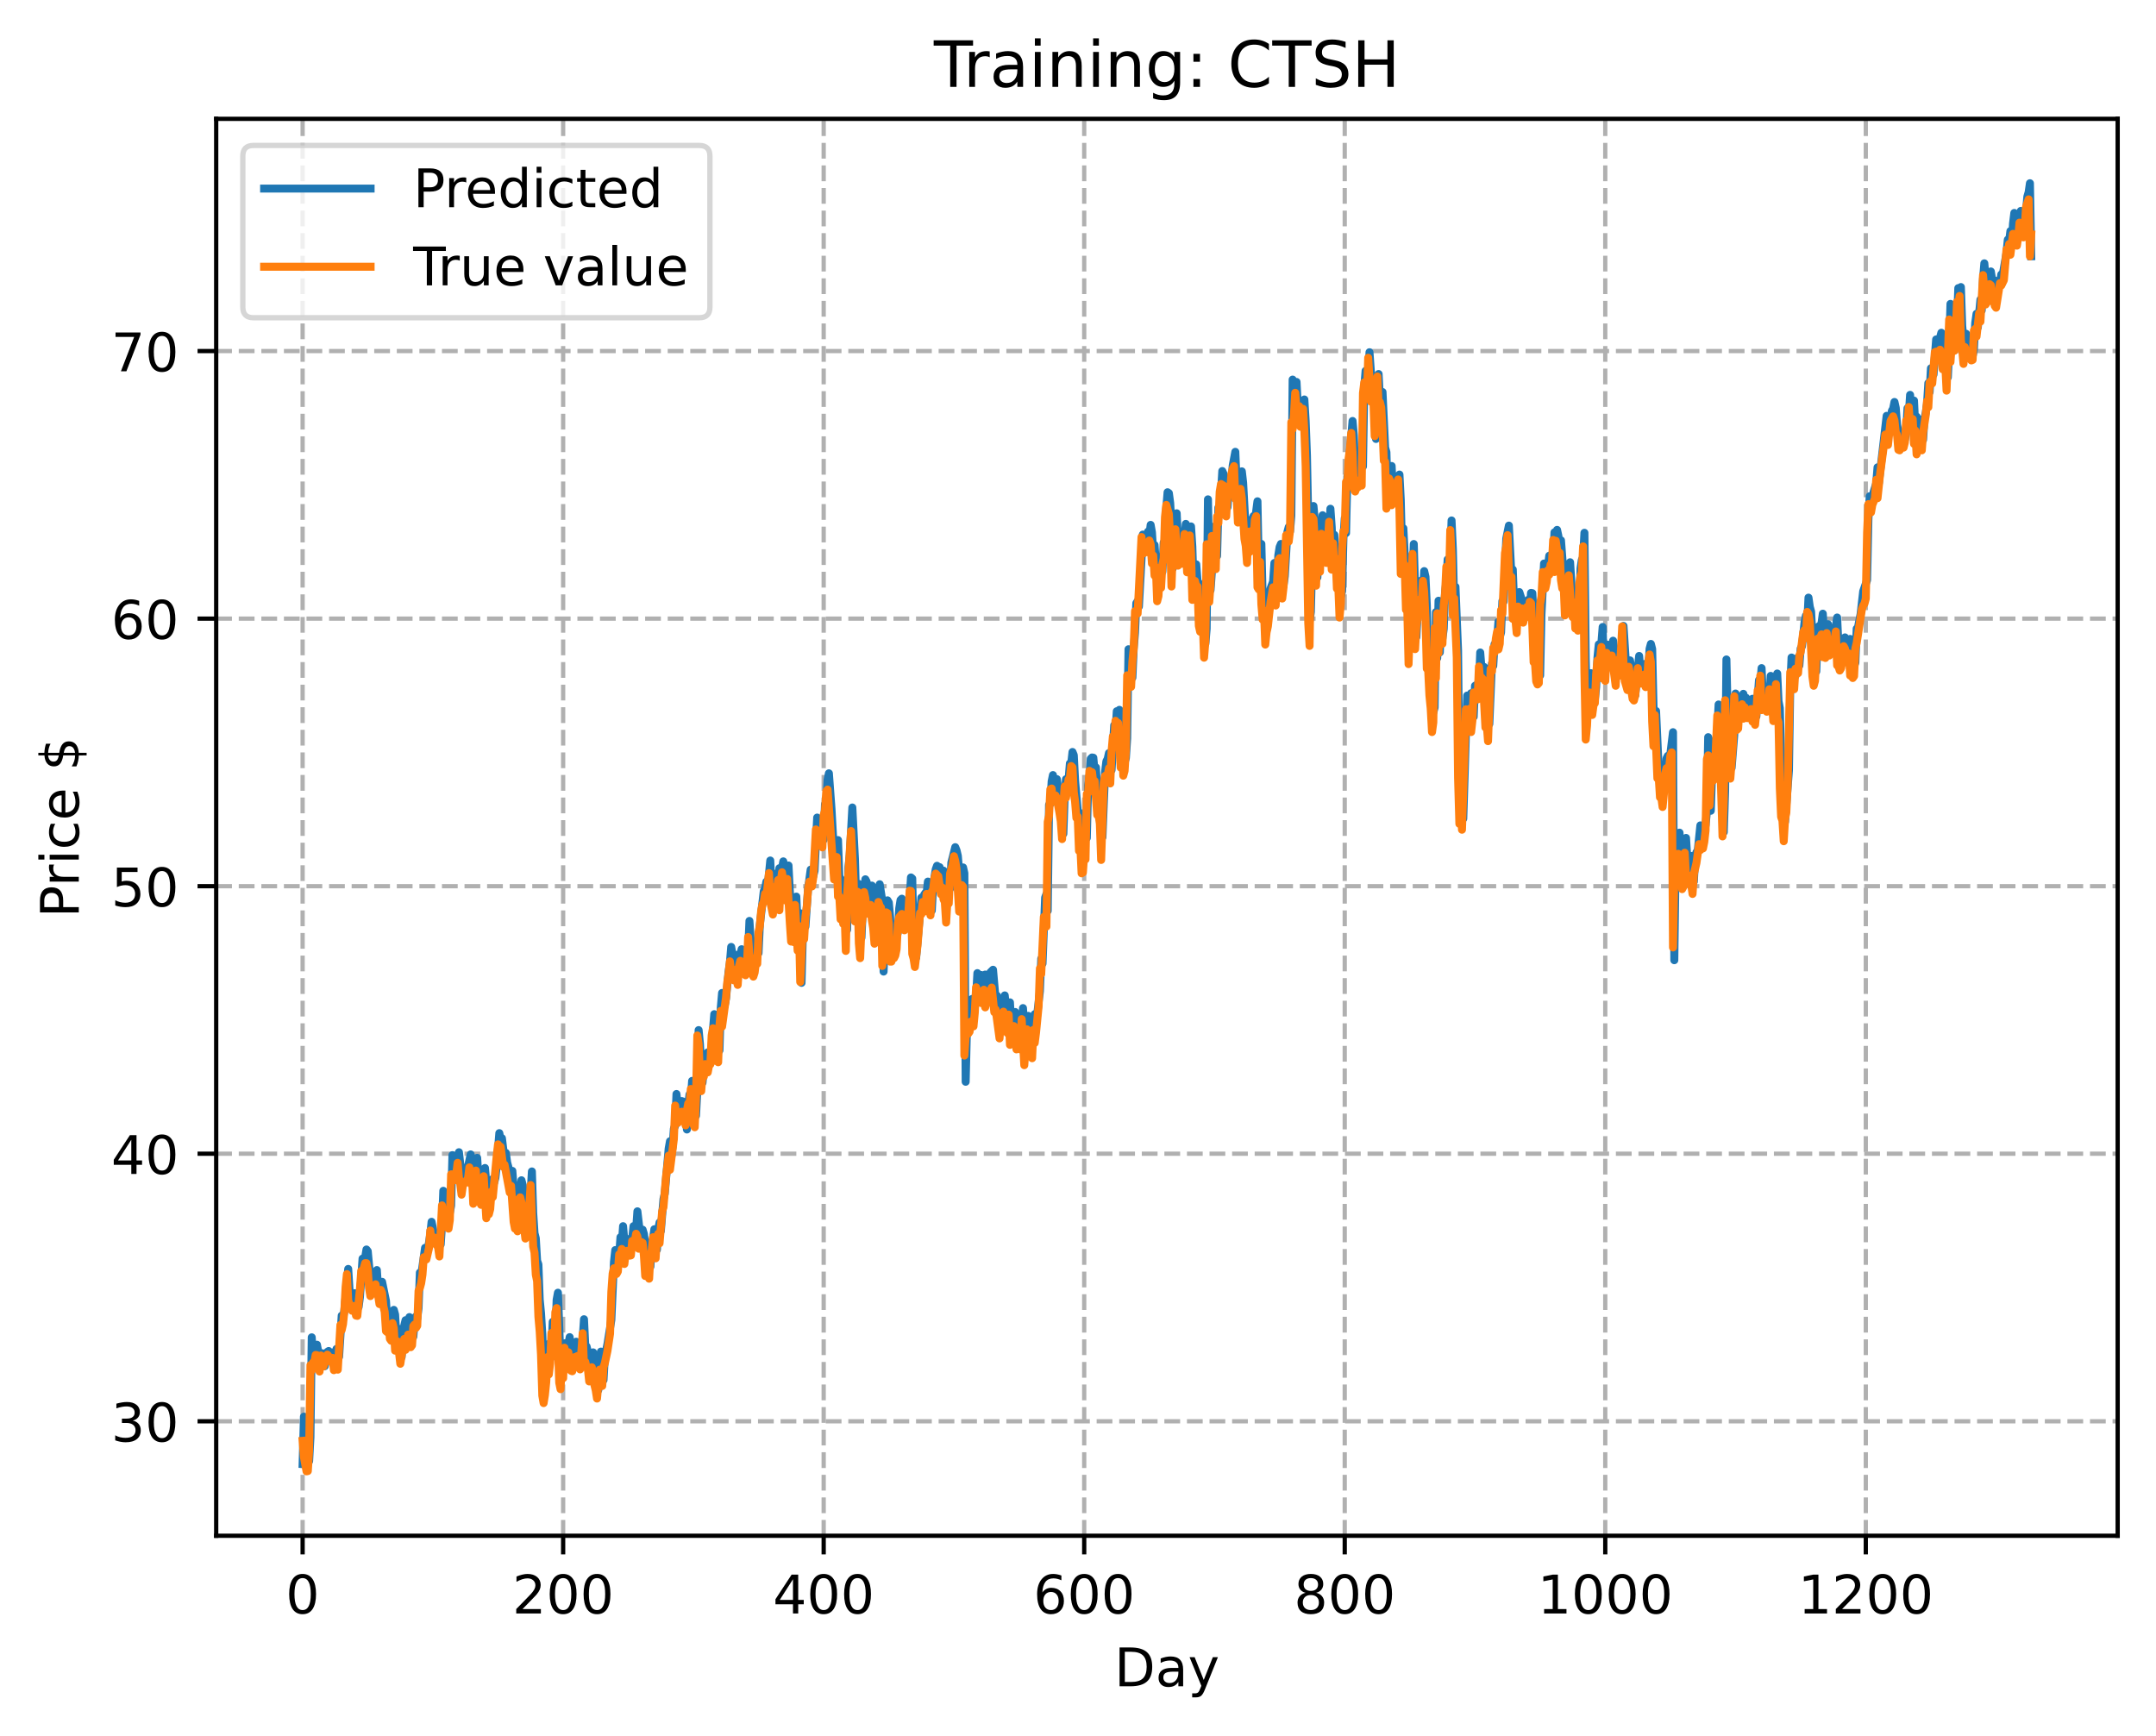 <?xml version="1.0" encoding="utf-8" standalone="no"?>
<!DOCTYPE svg PUBLIC "-//W3C//DTD SVG 1.1//EN"
  "http://www.w3.org/Graphics/SVG/1.1/DTD/svg11.dtd">
<!-- Created with matplotlib (https://matplotlib.org/) -->
<svg height="325.986pt" version="1.1" viewBox="0 0 404.923 325.986" width="404.923pt" xmlns="http://www.w3.org/2000/svg" xmlns:xlink="http://www.w3.org/1999/xlink">
 <defs>
  <style type="text/css">
*{stroke-linecap:butt;stroke-linejoin:round;}
  </style>
 </defs>
 <g id="figure_1">
  <g id="patch_1">
   <path d="M 0 325.986 
L 404.923 325.986 
L 404.923 0 
L 0 0 
z
" style="fill:#ffffff;"/>
  </g>
  <g id="axes_1">
   <g id="patch_2">
    <path d="M 40.603 288.43 
L 397.723 288.43 
L 397.723 22.318 
L 40.603 22.318 
z
" style="fill:#ffffff;"/>
   </g>
   <g id="matplotlib.axis_1">
    <g id="xtick_1">
     <g id="line2d_1">
      <path clip-path="url(#p3a9d6f705a)" d="M 56.836 288.43 
L 56.836 22.318 
" style="fill:none;stroke:#b0b0b0;stroke-dasharray:2.96,1.28;stroke-dashoffset:0;stroke-width:0.8;"/>
     </g>
     <g id="line2d_2">
      <defs>
       <path d="M 0 0 
L 0 3.5 
" id="m00f8f252f6" style="stroke:#000000;stroke-width:0.8;"/>
      </defs>
      <g>
       <use style="stroke:#000000;stroke-width:0.8;" x="56.836" xlink:href="#m00f8f252f6" y="288.43"/>
      </g>
     </g>
     <g id="text_1">
      <!-- 0 -->
      <defs>
       <path d="M 31.781 66.406 
Q 24.172 66.406 20.328 58.906 
Q 16.5 51.422 16.5 36.375 
Q 16.5 21.391 20.328 13.891 
Q 24.172 6.391 31.781 6.391 
Q 39.453 6.391 43.281 13.891 
Q 47.125 21.391 47.125 36.375 
Q 47.125 51.422 43.281 58.906 
Q 39.453 66.406 31.781 66.406 
z
M 31.781 74.219 
Q 44.047 74.219 50.516 64.516 
Q 56.984 54.828 56.984 36.375 
Q 56.984 17.969 50.516 8.266 
Q 44.047 -1.422 31.781 -1.422 
Q 19.531 -1.422 13.062 8.266 
Q 6.594 17.969 6.594 36.375 
Q 6.594 54.828 13.062 64.516 
Q 19.531 74.219 31.781 74.219 
z
" id="DejaVuSans-48"/>
      </defs>
      <g transform="translate(53.655 303.029)scale(0.1 -0.1)">
       <use xlink:href="#DejaVuSans-48"/>
      </g>
     </g>
    </g>
    <g id="xtick_2">
     <g id="line2d_3">
      <path clip-path="url(#p3a9d6f705a)" d="M 105.766 288.43 
L 105.766 22.318 
" style="fill:none;stroke:#b0b0b0;stroke-dasharray:2.96,1.28;stroke-dashoffset:0;stroke-width:0.8;"/>
     </g>
     <g id="line2d_4">
      <g>
       <use style="stroke:#000000;stroke-width:0.8;" x="105.766" xlink:href="#m00f8f252f6" y="288.43"/>
      </g>
     </g>
     <g id="text_2">
      <!-- 200 -->
      <defs>
       <path d="M 19.188 8.297 
L 53.609 8.297 
L 53.609 0 
L 7.328 0 
L 7.328 8.297 
Q 12.938 14.109 22.625 23.891 
Q 32.328 33.688 34.812 36.531 
Q 39.547 41.844 41.422 45.531 
Q 43.312 49.219 43.312 52.781 
Q 43.312 58.594 39.234 62.25 
Q 35.156 65.922 28.609 65.922 
Q 23.969 65.922 18.812 64.312 
Q 13.672 62.703 7.812 59.422 
L 7.812 69.391 
Q 13.766 71.781 18.938 73 
Q 24.125 74.219 28.422 74.219 
Q 39.75 74.219 46.484 68.547 
Q 53.219 62.891 53.219 53.422 
Q 53.219 48.922 51.531 44.891 
Q 49.859 40.875 45.406 35.406 
Q 44.188 33.984 37.641 27.219 
Q 31.109 20.453 19.188 8.297 
z
" id="DejaVuSans-50"/>
      </defs>
      <g transform="translate(96.223 303.029)scale(0.1 -0.1)">
       <use xlink:href="#DejaVuSans-50"/>
       <use x="63.623" xlink:href="#DejaVuSans-48"/>
       <use x="127.246" xlink:href="#DejaVuSans-48"/>
      </g>
     </g>
    </g>
    <g id="xtick_3">
     <g id="line2d_5">
      <path clip-path="url(#p3a9d6f705a)" d="M 154.697 288.43 
L 154.697 22.318 
" style="fill:none;stroke:#b0b0b0;stroke-dasharray:2.96,1.28;stroke-dashoffset:0;stroke-width:0.8;"/>
     </g>
     <g id="line2d_6">
      <g>
       <use style="stroke:#000000;stroke-width:0.8;" x="154.697" xlink:href="#m00f8f252f6" y="288.43"/>
      </g>
     </g>
     <g id="text_3">
      <!-- 400 -->
      <defs>
       <path d="M 37.797 64.312 
L 12.891 25.391 
L 37.797 25.391 
z
M 35.203 72.906 
L 47.609 72.906 
L 47.609 25.391 
L 58.016 25.391 
L 58.016 17.188 
L 47.609 17.188 
L 47.609 0 
L 37.797 0 
L 37.797 17.188 
L 4.891 17.188 
L 4.891 26.703 
z
" id="DejaVuSans-52"/>
      </defs>
      <g transform="translate(145.153 303.029)scale(0.1 -0.1)">
       <use xlink:href="#DejaVuSans-52"/>
       <use x="63.623" xlink:href="#DejaVuSans-48"/>
       <use x="127.246" xlink:href="#DejaVuSans-48"/>
      </g>
     </g>
    </g>
    <g id="xtick_4">
     <g id="line2d_7">
      <path clip-path="url(#p3a9d6f705a)" d="M 203.628 288.43 
L 203.628 22.318 
" style="fill:none;stroke:#b0b0b0;stroke-dasharray:2.96,1.28;stroke-dashoffset:0;stroke-width:0.8;"/>
     </g>
     <g id="line2d_8">
      <g>
       <use style="stroke:#000000;stroke-width:0.8;" x="203.628" xlink:href="#m00f8f252f6" y="288.43"/>
      </g>
     </g>
     <g id="text_4">
      <!-- 600 -->
      <defs>
       <path d="M 33.016 40.375 
Q 26.375 40.375 22.484 35.828 
Q 18.609 31.297 18.609 23.391 
Q 18.609 15.531 22.484 10.953 
Q 26.375 6.391 33.016 6.391 
Q 39.656 6.391 43.531 10.953 
Q 47.406 15.531 47.406 23.391 
Q 47.406 31.297 43.531 35.828 
Q 39.656 40.375 33.016 40.375 
z
M 52.594 71.297 
L 52.594 62.312 
Q 48.875 64.062 45.094 64.984 
Q 41.312 65.922 37.594 65.922 
Q 27.828 65.922 22.672 59.328 
Q 17.531 52.734 16.797 39.406 
Q 19.672 43.656 24.016 45.922 
Q 28.375 48.188 33.594 48.188 
Q 44.578 48.188 50.953 41.516 
Q 57.328 34.859 57.328 23.391 
Q 57.328 12.156 50.688 5.359 
Q 44.047 -1.422 33.016 -1.422 
Q 20.359 -1.422 13.672 8.266 
Q 6.984 17.969 6.984 36.375 
Q 6.984 53.656 15.188 63.938 
Q 23.391 74.219 37.203 74.219 
Q 40.922 74.219 44.703 73.484 
Q 48.484 72.75 52.594 71.297 
z
" id="DejaVuSans-54"/>
      </defs>
      <g transform="translate(194.084 303.029)scale(0.1 -0.1)">
       <use xlink:href="#DejaVuSans-54"/>
       <use x="63.623" xlink:href="#DejaVuSans-48"/>
       <use x="127.246" xlink:href="#DejaVuSans-48"/>
      </g>
     </g>
    </g>
    <g id="xtick_5">
     <g id="line2d_9">
      <path clip-path="url(#p3a9d6f705a)" d="M 252.558 288.43 
L 252.558 22.318 
" style="fill:none;stroke:#b0b0b0;stroke-dasharray:2.96,1.28;stroke-dashoffset:0;stroke-width:0.8;"/>
     </g>
     <g id="line2d_10">
      <g>
       <use style="stroke:#000000;stroke-width:0.8;" x="252.558" xlink:href="#m00f8f252f6" y="288.43"/>
      </g>
     </g>
     <g id="text_5">
      <!-- 800 -->
      <defs>
       <path d="M 31.781 34.625 
Q 24.75 34.625 20.719 30.859 
Q 16.703 27.094 16.703 20.516 
Q 16.703 13.922 20.719 10.156 
Q 24.75 6.391 31.781 6.391 
Q 38.812 6.391 42.859 10.172 
Q 46.922 13.969 46.922 20.516 
Q 46.922 27.094 42.891 30.859 
Q 38.875 34.625 31.781 34.625 
z
M 21.922 38.812 
Q 15.578 40.375 12.031 44.719 
Q 8.5 49.078 8.5 55.328 
Q 8.5 64.062 14.719 69.141 
Q 20.953 74.219 31.781 74.219 
Q 42.672 74.219 48.875 69.141 
Q 55.078 64.062 55.078 55.328 
Q 55.078 49.078 51.531 44.719 
Q 48 40.375 41.703 38.812 
Q 48.828 37.156 52.797 32.312 
Q 56.781 27.484 56.781 20.516 
Q 56.781 9.906 50.312 4.234 
Q 43.844 -1.422 31.781 -1.422 
Q 19.734 -1.422 13.25 4.234 
Q 6.781 9.906 6.781 20.516 
Q 6.781 27.484 10.781 32.312 
Q 14.797 37.156 21.922 38.812 
z
M 18.312 54.391 
Q 18.312 48.734 21.844 45.562 
Q 25.391 42.391 31.781 42.391 
Q 38.141 42.391 41.719 45.562 
Q 45.312 48.734 45.312 54.391 
Q 45.312 60.062 41.719 63.234 
Q 38.141 66.406 31.781 66.406 
Q 25.391 66.406 21.844 63.234 
Q 18.312 60.062 18.312 54.391 
z
" id="DejaVuSans-56"/>
      </defs>
      <g transform="translate(243.015 303.029)scale(0.1 -0.1)">
       <use xlink:href="#DejaVuSans-56"/>
       <use x="63.623" xlink:href="#DejaVuSans-48"/>
       <use x="127.246" xlink:href="#DejaVuSans-48"/>
      </g>
     </g>
    </g>
    <g id="xtick_6">
     <g id="line2d_11">
      <path clip-path="url(#p3a9d6f705a)" d="M 301.489 288.43 
L 301.489 22.318 
" style="fill:none;stroke:#b0b0b0;stroke-dasharray:2.96,1.28;stroke-dashoffset:0;stroke-width:0.8;"/>
     </g>
     <g id="line2d_12">
      <g>
       <use style="stroke:#000000;stroke-width:0.8;" x="301.489" xlink:href="#m00f8f252f6" y="288.43"/>
      </g>
     </g>
     <g id="text_6">
      <!-- 1000 -->
      <defs>
       <path d="M 12.406 8.297 
L 28.516 8.297 
L 28.516 63.922 
L 10.984 60.406 
L 10.984 69.391 
L 28.422 72.906 
L 38.281 72.906 
L 38.281 8.297 
L 54.391 8.297 
L 54.391 0 
L 12.406 0 
z
" id="DejaVuSans-49"/>
      </defs>
      <g transform="translate(288.764 303.029)scale(0.1 -0.1)">
       <use xlink:href="#DejaVuSans-49"/>
       <use x="63.623" xlink:href="#DejaVuSans-48"/>
       <use x="127.246" xlink:href="#DejaVuSans-48"/>
       <use x="190.869" xlink:href="#DejaVuSans-48"/>
      </g>
     </g>
    </g>
    <g id="xtick_7">
     <g id="line2d_13">
      <path clip-path="url(#p3a9d6f705a)" d="M 350.419 288.43 
L 350.419 22.318 
" style="fill:none;stroke:#b0b0b0;stroke-dasharray:2.96,1.28;stroke-dashoffset:0;stroke-width:0.8;"/>
     </g>
     <g id="line2d_14">
      <g>
       <use style="stroke:#000000;stroke-width:0.8;" x="350.419" xlink:href="#m00f8f252f6" y="288.43"/>
      </g>
     </g>
     <g id="text_7">
      <!-- 1200 -->
      <g transform="translate(337.694 303.029)scale(0.1 -0.1)">
       <use xlink:href="#DejaVuSans-49"/>
       <use x="63.623" xlink:href="#DejaVuSans-50"/>
       <use x="127.246" xlink:href="#DejaVuSans-48"/>
       <use x="190.869" xlink:href="#DejaVuSans-48"/>
      </g>
     </g>
    </g>
    <g id="text_8">
     <!-- Day -->
     <defs>
      <path d="M 19.672 64.797 
L 19.672 8.109 
L 31.594 8.109 
Q 46.688 8.109 53.688 14.938 
Q 60.688 21.781 60.688 36.531 
Q 60.688 51.172 53.688 57.984 
Q 46.688 64.797 31.594 64.797 
z
M 9.812 72.906 
L 30.078 72.906 
Q 51.266 72.906 61.172 64.094 
Q 71.094 55.281 71.094 36.531 
Q 71.094 17.672 61.125 8.828 
Q 51.172 0 30.078 0 
L 9.812 0 
z
" id="DejaVuSans-68"/>
      <path d="M 34.281 27.484 
Q 23.391 27.484 19.188 25 
Q 14.984 22.516 14.984 16.5 
Q 14.984 11.719 18.141 8.906 
Q 21.297 6.109 26.703 6.109 
Q 34.188 6.109 38.703 11.406 
Q 43.219 16.703 43.219 25.484 
L 43.219 27.484 
z
M 52.203 31.203 
L 52.203 0 
L 43.219 0 
L 43.219 8.297 
Q 40.141 3.328 35.547 0.953 
Q 30.953 -1.422 24.312 -1.422 
Q 15.922 -1.422 10.953 3.297 
Q 6 8.016 6 15.922 
Q 6 25.141 12.172 29.828 
Q 18.359 34.516 30.609 34.516 
L 43.219 34.516 
L 43.219 35.406 
Q 43.219 41.609 39.141 45 
Q 35.062 48.391 27.688 48.391 
Q 23 48.391 18.547 47.266 
Q 14.109 46.141 10.016 43.891 
L 10.016 52.203 
Q 14.938 54.109 19.578 55.047 
Q 24.219 56 28.609 56 
Q 40.484 56 46.344 49.844 
Q 52.203 43.703 52.203 31.203 
z
" id="DejaVuSans-97"/>
      <path d="M 32.172 -5.078 
Q 28.375 -14.844 24.75 -17.812 
Q 21.141 -20.797 15.094 -20.797 
L 7.906 -20.797 
L 7.906 -13.281 
L 13.188 -13.281 
Q 16.891 -13.281 18.938 -11.516 
Q 21 -9.766 23.484 -3.219 
L 25.094 0.875 
L 2.984 54.688 
L 12.5 54.688 
L 29.594 11.922 
L 46.688 54.688 
L 56.203 54.688 
z
" id="DejaVuSans-121"/>
     </defs>
     <g transform="translate(209.29 316.707)scale(0.1 -0.1)">
      <use xlink:href="#DejaVuSans-68"/>
      <use x="77.002" xlink:href="#DejaVuSans-97"/>
      <use x="138.281" xlink:href="#DejaVuSans-121"/>
     </g>
    </g>
   </g>
   <g id="matplotlib.axis_2">
    <g id="ytick_1">
     <g id="line2d_15">
      <path clip-path="url(#p3a9d6f705a)" d="M 40.603 266.937 
L 397.723 266.937 
" style="fill:none;stroke:#b0b0b0;stroke-dasharray:2.96,1.28;stroke-dashoffset:0;stroke-width:0.8;"/>
     </g>
     <g id="line2d_16">
      <defs>
       <path d="M 0 0 
L -3.5 0 
" id="m1b2e970127" style="stroke:#000000;stroke-width:0.8;"/>
      </defs>
      <g>
       <use style="stroke:#000000;stroke-width:0.8;" x="40.603" xlink:href="#m1b2e970127" y="266.937"/>
      </g>
     </g>
     <g id="text_9">
      <!-- 30 -->
      <defs>
       <path d="M 40.578 39.312 
Q 47.656 37.797 51.625 33 
Q 55.609 28.219 55.609 21.188 
Q 55.609 10.406 48.188 4.484 
Q 40.766 -1.422 27.094 -1.422 
Q 22.516 -1.422 17.656 -0.516 
Q 12.797 0.391 7.625 2.203 
L 7.625 11.719 
Q 11.719 9.328 16.594 8.109 
Q 21.484 6.891 26.812 6.891 
Q 36.078 6.891 40.938 10.547 
Q 45.797 14.203 45.797 21.188 
Q 45.797 27.641 41.281 31.266 
Q 36.766 34.906 28.719 34.906 
L 20.219 34.906 
L 20.219 43.016 
L 29.109 43.016 
Q 36.375 43.016 40.234 45.922 
Q 44.094 48.828 44.094 54.297 
Q 44.094 59.906 40.109 62.906 
Q 36.141 65.922 28.719 65.922 
Q 24.656 65.922 20.016 65.031 
Q 15.375 64.156 9.812 62.312 
L 9.812 71.094 
Q 15.438 72.656 20.344 73.438 
Q 25.25 74.219 29.594 74.219 
Q 40.828 74.219 47.359 69.109 
Q 53.906 64.016 53.906 55.328 
Q 53.906 49.266 50.438 45.094 
Q 46.969 40.922 40.578 39.312 
z
" id="DejaVuSans-51"/>
      </defs>
      <g transform="translate(20.878 270.736)scale(0.1 -0.1)">
       <use xlink:href="#DejaVuSans-51"/>
       <use x="63.623" xlink:href="#DejaVuSans-48"/>
      </g>
     </g>
    </g>
    <g id="ytick_2">
     <g id="line2d_17">
      <path clip-path="url(#p3a9d6f705a)" d="M 40.603 216.687 
L 397.723 216.687 
" style="fill:none;stroke:#b0b0b0;stroke-dasharray:2.96,1.28;stroke-dashoffset:0;stroke-width:0.8;"/>
     </g>
     <g id="line2d_18">
      <g>
       <use style="stroke:#000000;stroke-width:0.8;" x="40.603" xlink:href="#m1b2e970127" y="216.687"/>
      </g>
     </g>
     <g id="text_10">
      <!-- 40 -->
      <g transform="translate(20.878 220.486)scale(0.1 -0.1)">
       <use xlink:href="#DejaVuSans-52"/>
       <use x="63.623" xlink:href="#DejaVuSans-48"/>
      </g>
     </g>
    </g>
    <g id="ytick_3">
     <g id="line2d_19">
      <path clip-path="url(#p3a9d6f705a)" d="M 40.603 166.436 
L 397.723 166.436 
" style="fill:none;stroke:#b0b0b0;stroke-dasharray:2.96,1.28;stroke-dashoffset:0;stroke-width:0.8;"/>
     </g>
     <g id="line2d_20">
      <g>
       <use style="stroke:#000000;stroke-width:0.8;" x="40.603" xlink:href="#m1b2e970127" y="166.436"/>
      </g>
     </g>
     <g id="text_11">
      <!-- 50 -->
      <defs>
       <path d="M 10.797 72.906 
L 49.516 72.906 
L 49.516 64.594 
L 19.828 64.594 
L 19.828 46.734 
Q 21.969 47.469 24.109 47.828 
Q 26.266 48.188 28.422 48.188 
Q 40.625 48.188 47.75 41.5 
Q 54.891 34.812 54.891 23.391 
Q 54.891 11.625 47.562 5.094 
Q 40.234 -1.422 26.906 -1.422 
Q 22.312 -1.422 17.547 -0.641 
Q 12.797 0.141 7.719 1.703 
L 7.719 11.625 
Q 12.109 9.234 16.797 8.062 
Q 21.484 6.891 26.703 6.891 
Q 35.156 6.891 40.078 11.328 
Q 45.016 15.766 45.016 23.391 
Q 45.016 31 40.078 35.438 
Q 35.156 39.891 26.703 39.891 
Q 22.75 39.891 18.812 39.016 
Q 14.891 38.141 10.797 36.281 
z
" id="DejaVuSans-53"/>
      </defs>
      <g transform="translate(20.878 170.235)scale(0.1 -0.1)">
       <use xlink:href="#DejaVuSans-53"/>
       <use x="63.623" xlink:href="#DejaVuSans-48"/>
      </g>
     </g>
    </g>
    <g id="ytick_4">
     <g id="line2d_21">
      <path clip-path="url(#p3a9d6f705a)" d="M 40.603 116.185 
L 397.723 116.185 
" style="fill:none;stroke:#b0b0b0;stroke-dasharray:2.96,1.28;stroke-dashoffset:0;stroke-width:0.8;"/>
     </g>
     <g id="line2d_22">
      <g>
       <use style="stroke:#000000;stroke-width:0.8;" x="40.603" xlink:href="#m1b2e970127" y="116.185"/>
      </g>
     </g>
     <g id="text_12">
      <!-- 60 -->
      <g transform="translate(20.878 119.984)scale(0.1 -0.1)">
       <use xlink:href="#DejaVuSans-54"/>
       <use x="63.623" xlink:href="#DejaVuSans-48"/>
      </g>
     </g>
    </g>
    <g id="ytick_5">
     <g id="line2d_23">
      <path clip-path="url(#p3a9d6f705a)" d="M 40.603 65.934 
L 397.723 65.934 
" style="fill:none;stroke:#b0b0b0;stroke-dasharray:2.96,1.28;stroke-dashoffset:0;stroke-width:0.8;"/>
     </g>
     <g id="line2d_24">
      <g>
       <use style="stroke:#000000;stroke-width:0.8;" x="40.603" xlink:href="#m1b2e970127" y="65.934"/>
      </g>
     </g>
     <g id="text_13">
      <!-- 70 -->
      <defs>
       <path d="M 8.203 72.906 
L 55.078 72.906 
L 55.078 68.703 
L 28.609 0 
L 18.312 0 
L 43.219 64.594 
L 8.203 64.594 
z
" id="DejaVuSans-55"/>
      </defs>
      <g transform="translate(20.878 69.734)scale(0.1 -0.1)">
       <use xlink:href="#DejaVuSans-55"/>
       <use x="63.623" xlink:href="#DejaVuSans-48"/>
      </g>
     </g>
    </g>
    <g id="text_14">
     <!-- Price $ -->
     <defs>
      <path d="M 19.672 64.797 
L 19.672 37.406 
L 32.078 37.406 
Q 38.969 37.406 42.719 40.969 
Q 46.484 44.531 46.484 51.125 
Q 46.484 57.672 42.719 61.234 
Q 38.969 64.797 32.078 64.797 
z
M 9.812 72.906 
L 32.078 72.906 
Q 44.344 72.906 50.609 67.359 
Q 56.891 61.812 56.891 51.125 
Q 56.891 40.328 50.609 34.812 
Q 44.344 29.297 32.078 29.297 
L 19.672 29.297 
L 19.672 0 
L 9.812 0 
z
" id="DejaVuSans-80"/>
      <path d="M 41.109 46.297 
Q 39.594 47.172 37.812 47.578 
Q 36.031 48 33.891 48 
Q 26.266 48 22.188 43.047 
Q 18.109 38.094 18.109 28.812 
L 18.109 0 
L 9.078 0 
L 9.078 54.688 
L 18.109 54.688 
L 18.109 46.188 
Q 20.953 51.172 25.484 53.578 
Q 30.031 56 36.531 56 
Q 37.453 56 38.578 55.875 
Q 39.703 55.766 41.062 55.516 
z
" id="DejaVuSans-114"/>
      <path d="M 9.422 54.688 
L 18.406 54.688 
L 18.406 0 
L 9.422 0 
z
M 9.422 75.984 
L 18.406 75.984 
L 18.406 64.594 
L 9.422 64.594 
z
" id="DejaVuSans-105"/>
      <path d="M 48.781 52.594 
L 48.781 44.188 
Q 44.969 46.297 41.141 47.344 
Q 37.312 48.391 33.406 48.391 
Q 24.656 48.391 19.812 42.844 
Q 14.984 37.312 14.984 27.297 
Q 14.984 17.281 19.812 11.734 
Q 24.656 6.203 33.406 6.203 
Q 37.312 6.203 41.141 7.25 
Q 44.969 8.297 48.781 10.406 
L 48.781 2.094 
Q 45.016 0.344 40.984 -0.531 
Q 36.969 -1.422 32.422 -1.422 
Q 20.062 -1.422 12.781 6.344 
Q 5.516 14.109 5.516 27.297 
Q 5.516 40.672 12.859 48.328 
Q 20.219 56 33.016 56 
Q 37.156 56 41.109 55.141 
Q 45.062 54.297 48.781 52.594 
z
" id="DejaVuSans-99"/>
      <path d="M 56.203 29.594 
L 56.203 25.203 
L 14.891 25.203 
Q 15.484 15.922 20.484 11.062 
Q 25.484 6.203 34.422 6.203 
Q 39.594 6.203 44.453 7.469 
Q 49.312 8.734 54.109 11.281 
L 54.109 2.781 
Q 49.266 0.734 44.188 -0.344 
Q 39.109 -1.422 33.891 -1.422 
Q 20.797 -1.422 13.156 6.188 
Q 5.516 13.812 5.516 26.812 
Q 5.516 40.234 12.766 48.109 
Q 20.016 56 32.328 56 
Q 43.359 56 49.781 48.891 
Q 56.203 41.797 56.203 29.594 
z
M 47.219 32.234 
Q 47.125 39.594 43.094 43.984 
Q 39.062 48.391 32.422 48.391 
Q 24.906 48.391 20.391 44.141 
Q 15.875 39.891 15.188 32.172 
z
" id="DejaVuSans-101"/>
      <path id="DejaVuSans-32"/>
      <path d="M 33.797 -14.703 
L 28.906 -14.703 
L 28.859 0 
Q 23.734 0.094 18.609 1.188 
Q 13.484 2.297 8.297 4.5 
L 8.297 13.281 
Q 13.281 10.156 18.375 8.562 
Q 23.484 6.984 28.906 6.938 
L 28.906 29.203 
Q 18.109 30.953 13.203 35.156 
Q 8.297 39.359 8.297 46.688 
Q 8.297 54.641 13.625 59.219 
Q 18.953 63.812 28.906 64.5 
L 28.906 75.984 
L 33.797 75.984 
L 33.797 64.656 
Q 38.328 64.453 42.578 63.688 
Q 46.828 62.938 50.875 61.625 
L 50.875 53.078 
Q 46.828 55.125 42.547 56.25 
Q 38.281 57.375 33.797 57.562 
L 33.797 36.719 
Q 44.875 35.016 50.094 30.609 
Q 55.328 26.219 55.328 18.609 
Q 55.328 10.359 49.781 5.594 
Q 44.234 0.828 33.797 0.094 
z
M 28.906 37.594 
L 28.906 57.625 
Q 23.25 56.984 20.266 54.391 
Q 17.281 51.812 17.281 47.516 
Q 17.281 43.312 20.031 40.969 
Q 22.797 38.625 28.906 37.594 
z
M 33.797 28.219 
L 33.797 7.078 
Q 39.984 7.906 43.141 10.594 
Q 46.297 13.281 46.297 17.672 
Q 46.297 21.969 43.281 24.5 
Q 40.281 27.047 33.797 28.219 
z
" id="DejaVuSans-36"/>
     </defs>
     <g transform="translate(14.798 172.342)rotate(-90)scale(0.1 -0.1)">
      <use xlink:href="#DejaVuSans-80"/>
      <use x="58.553" xlink:href="#DejaVuSans-114"/>
      <use x="99.666" xlink:href="#DejaVuSans-105"/>
      <use x="127.449" xlink:href="#DejaVuSans-99"/>
      <use x="182.43" xlink:href="#DejaVuSans-101"/>
      <use x="243.953" xlink:href="#DejaVuSans-32"/>
      <use x="275.74" xlink:href="#DejaVuSans-36"/>
     </g>
    </g>
   </g>
   <g id="line2d_25">
    <path clip-path="url(#p3a9d6f705a)" d="M 56.836 274.954 
L 57.081 266.065 
L 57.325 274.727 
L 57.57 274.636 
L 57.814 274.696 
L 58.059 274.411 
L 58.304 269.939 
L 58.548 251.168 
L 58.793 254.9 
L 59.038 255.031 
L 59.282 254.682 
L 59.527 252.558 
L 60.261 256.44 
L 60.506 254.157 
L 60.995 256.584 
L 61.24 254.445 
L 61.484 253.901 
L 61.729 253.736 
L 62.218 255.051 
L 62.463 255.342 
L 62.708 253.952 
L 62.952 255.214 
L 63.197 253.341 
L 63.686 254.825 
L 64.175 247.085 
L 64.42 247.729 
L 64.665 246.198 
L 65.399 238.321 
L 65.643 242.276 
L 65.888 243.817 
L 66.133 243.939 
L 66.377 245.259 
L 66.622 242.88 
L 66.867 244.584 
L 67.111 245.234 
L 67.356 245.459 
L 67.601 243.582 
L 68.09 236.387 
L 68.335 237.683 
L 68.824 234.674 
L 69.069 234.985 
L 69.558 240.314 
L 69.802 241.496 
L 70.047 239.982 
L 70.292 242.25 
L 70.781 238.536 
L 71.026 242.324 
L 71.27 242.725 
L 71.515 243.891 
L 71.76 240.747 
L 72.494 244.327 
L 72.738 248.247 
L 72.983 248.479 
L 73.228 247.013 
L 73.472 248.093 
L 73.717 248.418 
L 73.962 246.014 
L 74.206 246.892 
L 74.451 251.082 
L 74.696 249.478 
L 74.94 250.821 
L 75.429 254.882 
L 75.919 248.98 
L 76.163 247.954 
L 76.408 251.496 
L 76.897 247.367 
L 77.142 249.966 
L 77.387 251.335 
L 77.631 251.056 
L 77.876 248.078 
L 78.121 247.251 
L 78.365 247.64 
L 78.61 245.666 
L 78.855 239.008 
L 79.099 239.56 
L 79.833 234.361 
L 80.078 235.148 
L 80.323 234.955 
L 80.812 231.794 
L 81.056 229.473 
L 81.546 231.907 
L 81.79 231.646 
L 82.035 232.46 
L 82.28 232.166 
L 82.769 233.727 
L 83.014 230.07 
L 83.258 223.652 
L 83.503 226.466 
L 83.748 226.228 
L 83.992 225.575 
L 84.237 228.182 
L 84.482 227.781 
L 84.726 226.44 
L 84.971 216.951 
L 85.46 219.712 
L 85.705 219.595 
L 85.95 218.524 
L 86.194 216.402 
L 86.439 218.582 
L 86.684 219.585 
L 86.928 221.907 
L 87.173 220.268 
L 87.417 219.975 
L 87.662 220.204 
L 88.396 216.817 
L 88.641 219.526 
L 88.885 218.841 
L 89.13 223.952 
L 89.375 219.331 
L 89.619 217.462 
L 89.864 221.326 
L 90.353 223.555 
L 90.598 224.642 
L 90.843 222.577 
L 91.087 219.366 
L 91.332 222.167 
L 91.577 226.796 
L 91.821 223.814 
L 92.066 224.778 
L 92.311 224.486 
L 92.555 221.415 
L 92.8 222.134 
L 93.044 221.223 
L 93.289 218.987 
L 93.778 212.817 
L 94.023 214.078 
L 94.268 213.769 
L 94.757 217.793 
L 95.002 216.521 
L 95.246 218.319 
L 95.491 219.222 
L 95.98 221.999 
L 96.225 219.911 
L 96.959 229.444 
L 97.204 227.623 
L 97.448 229.462 
L 97.693 223.483 
L 97.938 221.671 
L 98.182 222.605 
L 98.916 232.226 
L 99.161 228.376 
L 99.405 228.395 
L 99.895 220.014 
L 100.139 227.752 
L 100.384 231.585 
L 100.629 232.569 
L 100.873 236.779 
L 101.118 237.483 
L 101.363 244.073 
L 101.607 246.613 
L 101.852 250.624 
L 102.097 257.834 
L 102.341 258.365 
L 102.586 258.034 
L 102.831 256.219 
L 103.075 252.397 
L 103.32 255.25 
L 103.565 253.766 
L 103.809 248.253 
L 104.299 251.831 
L 104.543 244.122 
L 104.788 242.791 
L 105.277 255.835 
L 105.522 258.033 
L 105.766 253.391 
L 106.011 255.477 
L 106.256 252.249 
L 106.5 253.015 
L 106.745 252.618 
L 106.99 251.135 
L 107.234 254.539 
L 107.479 255.886 
L 107.724 255.265 
L 107.968 254.059 
L 108.213 251.994 
L 108.458 253.072 
L 108.947 253.336 
L 109.192 255.028 
L 109.681 247.772 
L 109.926 252.881 
L 110.17 252.888 
L 110.66 254.856 
L 110.904 257.048 
L 111.149 254.883 
L 111.393 253.994 
L 111.638 255.679 
L 111.883 258.484 
L 112.127 259.097 
L 112.372 261.059 
L 112.861 253.848 
L 113.351 259.182 
L 113.595 254.792 
L 114.085 252.433 
L 114.819 247.906 
L 115.308 236.995 
L 115.553 234.782 
L 115.797 236.647 
L 116.287 235.705 
L 116.531 232.361 
L 116.776 233.74 
L 117.02 230.292 
L 117.265 233.126 
L 117.51 234.47 
L 117.754 232.69 
L 117.999 232.913 
L 118.244 233.878 
L 118.488 233.626 
L 118.733 232.61 
L 118.978 230.29 
L 119.222 230.324 
L 119.467 230.928 
L 119.712 227.503 
L 120.201 231.67 
L 120.446 231.092 
L 120.69 230.949 
L 120.935 231.763 
L 121.18 233.668 
L 121.424 237.425 
L 121.669 236.489 
L 122.158 237.882 
L 122.403 233.397 
L 122.648 232.685 
L 122.892 230.866 
L 123.137 231.868 
L 123.381 234.707 
L 123.626 230.85 
L 123.871 229.599 
L 124.115 231.187 
L 124.605 225.198 
L 124.849 224.177 
L 125.339 218.545 
L 125.583 215.712 
L 125.828 214.343 
L 126.073 217.307 
L 126.317 215.422 
L 126.562 211.952 
L 126.807 211.434 
L 127.051 205.466 
L 127.296 207.82 
L 127.541 208.625 
L 127.785 208.494 
L 128.03 206.79 
L 128.275 206.884 
L 128.519 207.512 
L 128.764 209.035 
L 129.008 212.134 
L 129.253 207.484 
L 129.498 205.538 
L 129.742 206.589 
L 129.987 203.002 
L 130.232 205.18 
L 130.476 208.616 
L 130.721 209.55 
L 130.966 204.853 
L 131.21 193.466 
L 131.455 196.069 
L 131.7 201.066 
L 131.944 203.336 
L 132.189 200.473 
L 132.434 200.592 
L 132.678 198.076 
L 132.923 197.652 
L 133.168 199.901 
L 133.657 196.42 
L 134.146 190.476 
L 134.636 196.947 
L 134.88 195.462 
L 135.125 197.282 
L 135.369 189.295 
L 135.614 186.489 
L 135.859 189.545 
L 136.103 188.888 
L 136.348 187.583 
L 136.837 182.49 
L 137.082 180.822 
L 137.327 177.844 
L 138.061 182.129 
L 138.305 179.338 
L 138.55 179.435 
L 138.795 181.803 
L 139.039 179.433 
L 139.284 178.276 
L 139.529 180.393 
L 139.773 180.554 
L 140.018 179.69 
L 140.263 181.394 
L 140.507 179.041 
L 140.752 172.961 
L 140.996 176.648 
L 141.241 177.94 
L 141.486 180.489 
L 141.73 181.294 
L 142.22 178.285 
L 142.464 179.001 
L 142.709 173.693 
L 143.443 167.381 
L 143.688 166.851 
L 143.932 165.595 
L 144.177 166.665 
L 144.666 161.617 
L 144.911 167.202 
L 145.156 167.857 
L 145.4 169.332 
L 145.89 164.029 
L 146.134 165.94 
L 146.379 163.061 
L 146.624 168.425 
L 146.868 163.103 
L 147.113 161.78 
L 147.602 165.916 
L 147.847 166.376 
L 148.091 162.553 
L 148.581 172.068 
L 148.825 174.491 
L 149.07 172.386 
L 149.315 174.643 
L 149.559 168.4 
L 149.804 173.709 
L 150.049 175.362 
L 150.293 171.52 
L 150.538 184.588 
L 150.783 175.647 
L 151.027 172.041 
L 151.272 174.003 
L 151.761 166.943 
L 152.251 163.332 
L 152.74 164.553 
L 152.984 163.551 
L 153.474 153.551 
L 153.718 156.637 
L 153.963 155.038 
L 154.208 156.532 
L 154.452 153.731 
L 154.697 157.69 
L 154.942 151.071 
L 155.186 150.652 
L 155.431 146.425 
L 155.676 145.238 
L 156.165 151.901 
L 156.654 160.727 
L 156.899 162.754 
L 157.144 158.62 
L 157.388 157.783 
L 157.633 164.651 
L 157.878 165.034 
L 158.122 167.715 
L 158.367 167.032 
L 158.612 169.522 
L 158.856 167.917 
L 159.101 174.634 
L 159.345 162.882 
L 159.59 160.648 
L 160.079 151.66 
L 160.569 161.344 
L 160.813 169.91 
L 161.058 168.641 
L 161.303 166.014 
L 161.547 173.2 
L 161.792 176.106 
L 162.037 170.749 
L 162.281 169.734 
L 162.526 165.145 
L 162.771 165.611 
L 163.015 168.237 
L 163.26 167.804 
L 163.505 169.359 
L 163.749 166.324 
L 164.239 171.749 
L 164.483 174.049 
L 164.728 174.112 
L 165.217 166.072 
L 165.706 169.209 
L 165.951 182.471 
L 166.196 175.59 
L 166.44 176.154 
L 166.685 169.095 
L 166.93 169.513 
L 167.174 172.184 
L 167.419 178.203 
L 167.908 176.715 
L 168.153 177.102 
L 168.642 175.057 
L 168.887 170.608 
L 169.132 169.039 
L 169.376 168.79 
L 169.621 169.209 
L 169.866 170.641 
L 170.11 173.496 
L 170.355 171.822 
L 170.6 171.096 
L 170.844 168.922 
L 171.089 164.796 
L 171.333 165.003 
L 171.578 176.893 
L 171.823 177.667 
L 172.067 179.85 
L 173.046 168.591 
L 173.291 169.438 
L 173.535 168.108 
L 173.78 167.723 
L 174.025 167.85 
L 174.269 165.577 
L 175.003 171.018 
L 175.248 166.398 
L 175.737 163.281 
L 175.982 162.607 
L 176.227 163.51 
L 176.471 162.861 
L 176.716 165.389 
L 176.96 165.674 
L 177.205 163.52 
L 177.45 167.018 
L 177.694 165.989 
L 177.939 169.189 
L 178.184 166.383 
L 178.428 166.905 
L 178.673 162.029 
L 179.407 159.109 
L 179.652 159.714 
L 179.896 160.75 
L 180.141 163.751 
L 180.386 168.449 
L 180.63 166.872 
L 180.875 162.916 
L 181.12 163.994 
L 181.364 203.169 
L 181.609 192.876 
L 182.098 189.508 
L 182.343 189.824 
L 182.588 187.61 
L 182.832 189.106 
L 183.077 189.062 
L 183.321 187.15 
L 183.566 182.766 
L 183.811 183.749 
L 184.055 183.865 
L 184.3 183.123 
L 184.545 184.893 
L 185.034 183.037 
L 185.279 186.985 
L 186.013 182.619 
L 186.502 182.134 
L 186.991 187.692 
L 187.236 186.985 
L 187.725 190.444 
L 187.97 190.91 
L 188.215 188.968 
L 188.459 190.058 
L 188.704 186.952 
L 189.193 191.842 
L 189.438 191.246 
L 189.682 188.256 
L 189.927 192.859 
L 190.172 190.493 
L 190.416 193.119 
L 190.661 190.067 
L 191.15 194.355 
L 191.395 192.455 
L 191.64 192.898 
L 191.884 194.747 
L 192.129 189.333 
L 192.618 197.187 
L 192.863 195.037 
L 193.108 190.794 
L 193.352 193.976 
L 193.597 194.777 
L 193.842 191.529 
L 194.086 194.831 
L 194.331 190.472 
L 194.575 192.423 
L 195.309 186.157 
L 195.554 180.064 
L 195.799 180.974 
L 196.288 168.594 
L 196.533 167.916 
L 196.777 171.064 
L 197.022 151.152 
L 197.267 150.978 
L 197.511 146.752 
L 197.756 145.569 
L 198.001 148.771 
L 198.49 146.33 
L 199.469 153.23 
L 199.713 156.587 
L 199.958 149.583 
L 200.203 146.344 
L 200.447 147.968 
L 200.692 146.442 
L 200.936 143.378 
L 201.181 143.478 
L 201.426 141.234 
L 201.67 141.824 
L 201.915 146.569 
L 202.404 152.283 
L 202.649 152.526 
L 202.894 156.923 
L 203.138 155.338 
L 203.383 161.84 
L 203.628 161.22 
L 203.872 156.991 
L 204.117 157.376 
L 204.362 147.571 
L 204.606 146.132 
L 204.851 142.511 
L 205.096 142.267 
L 205.34 142.305 
L 205.585 144.995 
L 205.83 144.128 
L 206.074 148.832 
L 206.319 150.843 
L 206.563 150.766 
L 206.808 150.029 
L 207.053 157.228 
L 207.542 145.057 
L 207.787 142.974 
L 208.031 142.529 
L 208.276 141.435 
L 208.521 142.271 
L 208.765 144.62 
L 209.255 136.225 
L 209.499 137.66 
L 209.744 133.575 
L 209.989 133.561 
L 210.233 133.319 
L 210.723 140.836 
L 210.967 137.411 
L 211.212 143.216 
L 211.457 142.352 
L 211.701 138.658 
L 211.946 121.937 
L 212.191 126.213 
L 212.435 127.53 
L 212.68 127.264 
L 212.924 121.791 
L 213.169 118.828 
L 213.414 113.288 
L 213.658 112.915 
L 213.903 113.911 
L 214.637 100.403 
L 214.882 102.87 
L 215.126 102.478 
L 215.616 99.841 
L 215.86 100.645 
L 216.105 98.579 
L 216.35 99.978 
L 216.594 103.84 
L 216.839 102.356 
L 217.084 105.774 
L 217.328 104.554 
L 217.573 111.048 
L 217.818 109.62 
L 218.062 104.606 
L 218.307 107.37 
L 218.551 101.915 
L 218.796 102.105 
L 219.041 95.485 
L 219.285 92.45 
L 219.53 92.625 
L 219.775 94.458 
L 220.019 98.856 
L 220.264 106.735 
L 220.998 96.403 
L 221.243 101.807 
L 221.487 104.273 
L 221.732 101.914 
L 221.977 103.101 
L 222.221 103.268 
L 222.711 98.399 
L 222.955 100.175 
L 223.2 104.551 
L 223.689 98.87 
L 223.934 102.663 
L 224.179 110.599 
L 224.423 107.55 
L 224.668 105.994 
L 224.912 109.147 
L 225.157 109.488 
L 225.402 115.778 
L 225.646 116.842 
L 225.891 112.913 
L 226.136 115.713 
L 226.38 120.916 
L 226.625 118.083 
L 226.87 93.783 
L 227.114 106.907 
L 227.359 110.824 
L 227.604 107.373 
L 227.848 98.944 
L 228.338 103.75 
L 228.582 104.423 
L 228.827 95.335 
L 229.072 96.665 
L 229.561 88.469 
L 229.806 89.007 
L 230.05 89.933 
L 230.295 90.326 
L 230.539 95.254 
L 230.784 91.842 
L 231.029 90.536 
L 231.273 90.954 
L 231.518 87.439 
L 232.007 84.862 
L 232.252 90.616 
L 232.497 90.627 
L 232.741 94.599 
L 232.986 95.152 
L 233.231 88.525 
L 233.475 90.658 
L 233.965 99.686 
L 234.209 102.411 
L 234.454 103.183 
L 234.699 97.718 
L 234.943 101.027 
L 235.188 97.565 
L 235.433 96.92 
L 235.677 97.928 
L 236.167 94.15 
L 236.411 106.607 
L 236.656 107.181 
L 236.9 102.156 
L 237.145 112.545 
L 237.39 114.764 
L 237.634 113.596 
L 237.879 118.305 
L 238.368 112.457 
L 238.613 110.574 
L 239.102 109.238 
L 239.347 105.734 
L 239.592 109.67 
L 239.836 111.25 
L 240.081 104.3 
L 240.326 102.749 
L 240.57 102.161 
L 240.815 104.907 
L 241.06 110.023 
L 241.304 108.181 
L 241.794 99.895 
L 242.038 98.984 
L 242.283 99.799 
L 242.527 96.862 
L 242.772 71.295 
L 243.017 77.225 
L 243.261 75.51 
L 243.506 71.732 
L 243.751 76.464 
L 243.995 77.643 
L 244.24 75.286 
L 244.485 78.517 
L 244.974 75.03 
L 245.219 79.075 
L 245.463 85.576 
L 245.708 97.864 
L 245.953 116.68 
L 246.197 114.932 
L 246.687 95.04 
L 247.176 100.298 
L 247.421 108.442 
L 247.665 101.682 
L 247.91 98.466 
L 248.155 105.725 
L 248.399 96.77 
L 248.644 101.078 
L 249.133 100.201 
L 249.378 103.052 
L 249.622 100.175 
L 249.867 95.548 
L 250.112 99.004 
L 250.356 105.634 
L 250.601 100.448 
L 250.846 105.633 
L 251.09 102.713 
L 251.335 109.145 
L 251.58 106.297 
L 251.824 111.961 
L 252.069 110.999 
L 252.314 101.074 
L 252.558 97.352 
L 252.803 100.115 
L 253.048 89.481 
L 253.292 89.896 
L 253.537 84.808 
L 254.026 79.067 
L 254.271 81.781 
L 254.515 89.1 
L 254.76 89.89 
L 255.249 88.007 
L 255.494 88.247 
L 255.739 87.7 
L 255.983 87.609 
L 256.228 72.687 
L 256.473 69.652 
L 256.962 73.751 
L 257.207 66.156 
L 257.696 73.087 
L 257.941 70.858 
L 258.185 72.998 
L 258.43 82.441 
L 258.675 78.356 
L 258.919 70.249 
L 259.164 75.092 
L 259.409 73.992 
L 259.653 73.623 
L 260.143 84.046 
L 260.387 84.928 
L 260.632 93.456 
L 260.876 88.376 
L 261.121 88.278 
L 261.366 87.519 
L 261.61 92.477 
L 261.855 92.019 
L 262.1 92.088 
L 262.344 89.693 
L 262.589 90.84 
L 262.834 89.129 
L 263.078 93.858 
L 263.323 103.658 
L 263.568 99.222 
L 263.812 103.969 
L 264.057 104.521 
L 264.302 111.417 
L 264.546 111.052 
L 264.791 121.775 
L 265.525 102.173 
L 266.014 119.636 
L 266.259 114.864 
L 266.503 113.208 
L 266.993 108.986 
L 267.237 111.611 
L 267.482 107.262 
L 267.727 108.338 
L 267.971 113.653 
L 268.216 124.098 
L 268.461 122.88 
L 268.705 129.258 
L 269.195 133.805 
L 269.439 132.879 
L 269.684 114.968 
L 269.929 123.598 
L 270.173 112.826 
L 270.418 122.525 
L 270.663 115.42 
L 270.907 119.913 
L 271.152 118.093 
L 271.397 111.316 
L 271.641 109.208 
L 271.886 105.075 
L 272.131 108.159 
L 272.375 105.42 
L 272.62 97.749 
L 272.864 103.152 
L 273.109 113.567 
L 273.354 110.206 
L 273.843 122.192 
L 274.088 146.506 
L 274.332 152.313 
L 274.577 145.9 
L 274.822 153.755 
L 275.311 138.008 
L 275.556 130.637 
L 276.045 135.966 
L 276.29 130.198 
L 276.534 134.585 
L 276.779 134.624 
L 277.024 128.799 
L 277.513 128.525 
L 277.758 129.202 
L 278.002 122.544 
L 278.247 125.546 
L 278.491 125.714 
L 278.736 125.263 
L 279.225 134.919 
L 279.47 133.405 
L 279.715 135.97 
L 280.204 124.593 
L 280.449 125.07 
L 280.693 120.994 
L 280.938 121.728 
L 281.183 119.877 
L 281.427 116.745 
L 281.672 119.65 
L 281.917 118.78 
L 282.161 112.896 
L 282.406 112.976 
L 282.895 101.144 
L 283.385 98.716 
L 283.874 108.343 
L 284.118 106.959 
L 284.363 113.374 
L 284.608 111.777 
L 284.852 112.441 
L 285.097 114.764 
L 285.342 111.201 
L 285.831 112.696 
L 286.076 112.841 
L 286.32 114.469 
L 286.565 113.613 
L 286.81 114.306 
L 287.054 112.639 
L 287.299 114.336 
L 287.544 111.363 
L 287.788 111.402 
L 288.033 115.999 
L 288.278 122.716 
L 288.522 122.099 
L 288.767 125.685 
L 289.012 126.97 
L 289.256 126.848 
L 289.501 115.403 
L 289.99 105.834 
L 290.235 108.262 
L 290.479 108.269 
L 290.969 104.374 
L 291.213 105.679 
L 291.458 104.069 
L 291.703 104.96 
L 291.947 99.983 
L 292.192 104.898 
L 292.437 99.52 
L 292.681 100.653 
L 292.926 102.797 
L 293.171 101.484 
L 293.66 107.963 
L 293.905 107.497 
L 294.149 112.286 
L 294.394 112.401 
L 294.883 105.598 
L 295.373 113.62 
L 295.617 114.394 
L 295.862 111.504 
L 296.106 114.926 
L 296.351 116.127 
L 296.596 115.984 
L 296.84 106.774 
L 297.085 105.13 
L 297.33 104.679 
L 297.574 100.066 
L 297.819 123.991 
L 298.064 135.328 
L 298.308 132.084 
L 298.553 126.728 
L 298.798 126.434 
L 299.042 126.844 
L 299.287 131.702 
L 299.532 131.378 
L 299.776 129.038 
L 300.021 123.514 
L 300.266 121.026 
L 300.51 122.773 
L 300.755 120.891 
L 301 117.754 
L 301.244 127.349 
L 301.489 124.115 
L 301.734 125.499 
L 301.978 121.09 
L 302.223 122.441 
L 302.467 122.419 
L 302.712 122.249 
L 302.957 120.334 
L 303.446 124.474 
L 303.691 126.249 
L 303.935 122.375 
L 304.18 125.448 
L 304.669 120.302 
L 304.914 117.559 
L 305.403 125.135 
L 305.648 126.245 
L 305.893 126.804 
L 306.137 124.028 
L 306.627 127.266 
L 306.871 129.464 
L 307.116 130.611 
L 307.85 123.194 
L 308.094 126.023 
L 308.339 126.209 
L 308.584 125.271 
L 308.828 125.611 
L 309.073 124.654 
L 309.318 126.987 
L 309.562 126.306 
L 309.807 121.865 
L 310.052 120.938 
L 310.296 121.891 
L 310.541 132.42 
L 310.786 137.163 
L 311.03 133.533 
L 311.52 144.432 
L 311.764 144.752 
L 312.009 147.82 
L 312.254 146.445 
L 312.498 148.074 
L 312.743 146.531 
L 312.988 142.451 
L 313.232 141.964 
L 313.477 143.531 
L 314.211 137.516 
L 314.455 180.338 
L 314.7 162.16 
L 314.945 161.264 
L 315.189 157.267 
L 315.434 156.386 
L 315.679 160.712 
L 315.923 159.509 
L 316.168 163.389 
L 316.413 161.048 
L 316.657 157.375 
L 316.902 161.328 
L 317.147 162.177 
L 317.391 161.841 
L 317.636 160.759 
L 318.125 165.573 
L 318.37 161.033 
L 318.615 160.051 
L 318.859 159.746 
L 319.349 155.02 
L 319.593 156.14 
L 319.838 155.25 
L 320.082 156.12 
L 320.327 155.01 
L 320.572 152.482 
L 320.816 138.448 
L 321.061 139.109 
L 321.306 152.272 
L 321.55 145.124 
L 322.04 143.974 
L 322.284 142.248 
L 322.774 132.311 
L 323.263 138.758 
L 323.508 150.478 
L 323.752 156.277 
L 323.997 148.59 
L 324.242 123.856 
L 324.486 134.434 
L 325.22 144.207 
L 325.71 138.091 
L 325.954 130.255 
L 326.199 133.957 
L 326.443 134.638 
L 326.688 134.712 
L 326.933 131.118 
L 327.177 132.432 
L 327.422 130.31 
L 327.667 133.667 
L 327.911 131.027 
L 328.401 133.502 
L 329.135 131.239 
L 329.379 133.092 
L 329.624 132.974 
L 329.869 134.546 
L 330.358 127.735 
L 330.603 128.407 
L 330.847 125.481 
L 331.092 131.264 
L 331.337 130.658 
L 331.581 129.506 
L 331.826 130.142 
L 332.07 131.633 
L 332.315 130.855 
L 332.56 126.942 
L 332.804 130.777 
L 333.049 129.229 
L 333.294 132.88 
L 333.538 131.31 
L 333.783 126.494 
L 334.028 131.703 
L 334.272 132.989 
L 334.762 152.946 
L 335.006 152.058 
L 335.251 154.35 
L 335.985 144.662 
L 336.23 129.106 
L 336.474 123.494 
L 336.719 126.422 
L 336.964 124.566 
L 337.208 126.942 
L 337.453 123.636 
L 337.698 124.093 
L 337.942 125.008 
L 338.187 121.798 
L 338.431 121.378 
L 338.921 116.835 
L 339.165 115.64 
L 339.41 117.319 
L 339.655 112.244 
L 339.899 113.968 
L 340.144 114.852 
L 340.633 123.977 
L 340.878 126.36 
L 341.123 126.097 
L 341.367 119.394 
L 341.612 117.615 
L 341.857 117.493 
L 342.101 117.047 
L 342.346 115.259 
L 342.591 119.741 
L 342.835 118.334 
L 343.08 120.644 
L 343.325 117.232 
L 343.569 120.315 
L 344.058 121.226 
L 344.303 119.045 
L 344.548 119.227 
L 345.037 115.979 
L 345.282 121.233 
L 345.526 123.084 
L 345.771 123.341 
L 346.016 123.09 
L 346.505 119.712 
L 346.994 120.678 
L 347.239 122.492 
L 347.484 120.002 
L 347.728 124.961 
L 347.973 123.249 
L 348.218 125.162 
L 348.462 124.44 
L 348.707 118.071 
L 348.952 117.837 
L 349.441 115.339 
L 349.93 111.046 
L 350.664 108.956 
L 350.909 97.516 
L 351.153 93.193 
L 351.398 94.195 
L 351.643 94.433 
L 351.887 92.418 
L 352.377 90.8 
L 352.621 87.774 
L 352.866 90.766 
L 354.334 78.102 
L 354.579 78.921 
L 354.823 81.411 
L 355.313 77.164 
L 355.557 76.745 
L 355.802 75.498 
L 356.046 76.596 
L 356.291 79.784 
L 357.025 83.557 
L 357.27 82.752 
L 357.514 81.166 
L 357.759 82.565 
L 358.004 81.245 
L 358.248 76.665 
L 358.493 77.92 
L 358.738 74.163 
L 358.982 77.473 
L 359.227 77.007 
L 359.472 75.238 
L 359.716 80.261 
L 359.961 78.252 
L 360.206 82.932 
L 360.695 79.059 
L 360.94 78.8 
L 361.184 82.58 
L 361.429 78.644 
L 361.674 77.548 
L 361.918 75.856 
L 362.163 71.958 
L 362.407 73.64 
L 362.652 69.172 
L 362.897 69.117 
L 363.141 70.331 
L 363.631 63.751 
L 363.875 63.904 
L 364.12 64.271 
L 364.609 62.495 
L 365.099 67.35 
L 365.588 65.29 
L 365.833 70.853 
L 366.077 65.702 
L 366.322 57.074 
L 366.567 65.243 
L 367.056 59.97 
L 367.301 64.082 
L 367.545 60.811 
L 367.79 54.11 
L 368.034 55.549 
L 368.279 53.915 
L 368.524 61.162 
L 369.013 66.697 
L 369.258 62.684 
L 369.747 65.079 
L 370.236 63.834 
L 370.481 66.922 
L 370.726 65.682 
L 370.97 60.661 
L 371.215 58.933 
L 371.46 61.491 
L 371.949 56.267 
L 372.194 58.289 
L 372.438 52.404 
L 372.683 49.455 
L 373.172 55.123 
L 373.662 53.048 
L 373.906 50.984 
L 374.395 54.096 
L 374.64 52.679 
L 374.885 56.059 
L 375.129 55.336 
L 375.374 53.232 
L 375.619 53.202 
L 375.863 51.545 
L 376.108 51.753 
L 376.842 47.547 
L 377.087 45.014 
L 377.331 45.332 
L 377.576 43.4 
L 377.821 46.241 
L 378.065 42.021 
L 378.31 39.993 
L 378.555 42.827 
L 378.799 43.811 
L 379.044 44.321 
L 379.289 42.761 
L 379.533 39.613 
L 379.778 41.635 
L 380.022 40.336 
L 380.267 42.563 
L 380.756 36.935 
L 381.001 36.109 
L 381.246 34.414 
L 381.49 48.126 
L 381.49 48.126 
" style="fill:none;stroke:#1f77b4;stroke-linecap:square;stroke-width:1.5;"/>
   </g>
   <g id="line2d_26">
    <path clip-path="url(#p3a9d6f705a)" d="M 56.836 270.606 
L 57.081 273.671 
L 57.57 276.334 
L 57.814 276.284 
L 58.059 272.314 
L 58.304 256.385 
L 58.548 257.39 
L 58.793 255.882 
L 59.038 255.782 
L 59.282 254.475 
L 59.527 254.525 
L 60.016 257.591 
L 60.261 254.576 
L 60.75 256.636 
L 61.484 254.425 
L 61.729 254.726 
L 61.974 255.53 
L 62.218 255.832 
L 62.463 255.028 
L 62.708 257.339 
L 62.952 256.184 
L 63.197 256.334 
L 63.441 257.239 
L 63.931 248.847 
L 64.175 249.802 
L 64.42 248.696 
L 64.665 246.334 
L 64.909 241.711 
L 65.154 239.299 
L 65.399 244.224 
L 65.643 245.078 
L 65.888 245.329 
L 66.133 246.184 
L 66.377 245.279 
L 66.622 245.681 
L 66.867 247.088 
L 67.111 247.138 
L 67.601 242.063 
L 67.845 238.696 
L 68.09 238.998 
L 68.579 237.239 
L 68.824 237.239 
L 69.069 238.445 
L 69.313 241.912 
L 69.558 243.42 
L 69.802 242.264 
L 70.047 242.968 
L 70.292 242.314 
L 70.536 241.209 
L 70.781 242.968 
L 71.026 243.37 
L 71.27 244.927 
L 71.515 242.264 
L 71.76 242.817 
L 72.004 245.329 
L 72.249 246.385 
L 72.494 250.003 
L 72.738 250.204 
L 72.983 248.847 
L 73.228 251.46 
L 73.472 251.812 
L 73.717 248.495 
L 73.962 249.5 
L 74.206 253.671 
L 74.451 251.862 
L 74.696 251.963 
L 75.185 256.133 
L 75.919 251.46 
L 76.163 253.52 
L 76.408 253.068 
L 76.653 250.656 
L 77.142 253.018 
L 77.387 252.666 
L 77.631 249.048 
L 77.876 248.746 
L 78.121 249.4 
L 78.365 248.998 
L 78.61 242.415 
L 78.855 241.912 
L 79.099 241.008 
L 79.344 239.4 
L 79.589 236.134 
L 80.078 236.536 
L 80.567 234.425 
L 80.812 231.108 
L 81.056 233.621 
L 81.301 232.465 
L 81.546 232.415 
L 81.79 233.42 
L 82.28 234.274 
L 82.524 235.983 
L 83.014 226.385 
L 83.258 228.345 
L 83.503 228.797 
L 83.748 227.943 
L 83.992 230.505 
L 84.237 230.757 
L 84.482 229.149 
L 84.726 220.556 
L 84.971 220.556 
L 85.216 221.31 
L 85.46 221.661 
L 85.705 220.405 
L 85.95 218.395 
L 86.194 221.209 
L 86.439 222.315 
L 86.684 224.375 
L 86.928 222.666 
L 87.662 221.661 
L 87.907 221.259 
L 88.151 219.249 
L 88.396 222.315 
L 88.641 220.857 
L 88.885 226.083 
L 89.13 220.405 
L 89.375 219.852 
L 89.619 223.923 
L 89.864 225.229 
L 90.353 226.284 
L 90.598 224.626 
L 90.843 220.908 
L 91.332 228.797 
L 91.577 225.782 
L 91.821 228.043 
L 92.066 227.088 
L 92.311 223.772 
L 92.555 224.827 
L 93.289 217.089 
L 93.534 214.928 
L 93.778 215.33 
L 94.023 215.38 
L 94.512 219.149 
L 94.757 218.747 
L 95.736 223.973 
L 95.98 222.717 
L 96.47 229.5 
L 96.714 230.757 
L 96.959 230.204 
L 97.204 231.259 
L 97.448 225.179 
L 97.693 224.877 
L 97.938 225.832 
L 98.182 229.45 
L 98.427 230.556 
L 98.672 232.616 
L 98.916 230.254 
L 99.161 230.706 
L 99.65 222.566 
L 100.139 234.124 
L 100.384 235.229 
L 100.629 239.4 
L 100.873 240.606 
L 101.118 247.289 
L 101.363 250.103 
L 101.607 254.425 
L 101.852 262.113 
L 102.097 263.52 
L 102.341 262.013 
L 102.586 259.601 
L 102.831 254.877 
L 103.075 258.143 
L 103.32 256.033 
L 103.565 250.355 
L 104.054 254.676 
L 104.299 246.435 
L 104.543 245.681 
L 105.032 259.701 
L 105.277 260.907 
L 105.522 255.782 
L 105.766 258.847 
L 106.011 253.118 
L 106.256 255.53 
L 106.5 255.38 
L 106.745 253.973 
L 106.99 256.636 
L 107.234 257.44 
L 107.479 257.54 
L 107.968 254.877 
L 108.213 255.229 
L 108.458 254.676 
L 108.702 254.827 
L 108.947 257.189 
L 109.436 250.405 
L 109.681 256.636 
L 109.926 255.782 
L 110.17 256.887 
L 110.415 257.138 
L 110.66 259.45 
L 111.149 256.787 
L 111.393 258.043 
L 111.638 260.103 
L 111.883 261.108 
L 112.127 262.666 
L 112.617 257.239 
L 113.106 260.304 
L 113.351 256.736 
L 113.595 256.033 
L 114.085 253.721 
L 114.574 250.505 
L 114.819 242.616 
L 115.063 239.199 
L 115.308 238.194 
L 115.553 239.4 
L 115.797 239.249 
L 116.042 238.797 
L 116.287 235.581 
L 116.531 235.882 
L 116.776 234.576 
L 117.265 237.39 
L 117.51 235.229 
L 117.754 234.928 
L 118.244 235.832 
L 118.488 235.782 
L 118.733 233.068 
L 118.978 232.968 
L 119.222 233.269 
L 119.467 231.711 
L 119.712 232.214 
L 119.956 234.526 
L 120.446 233.269 
L 120.69 233.42 
L 120.935 235.832 
L 121.18 239.651 
L 121.424 238.144 
L 121.914 240.154 
L 122.158 235.531 
L 122.403 234.877 
L 122.648 232.365 
L 122.892 232.716 
L 123.137 236.335 
L 123.381 232.314 
L 123.626 231.711 
L 123.871 233.521 
L 124.36 227.49 
L 124.605 226.737 
L 125.094 220.908 
L 125.583 217.038 
L 125.828 219.702 
L 126.562 213.923 
L 126.807 207.641 
L 127.051 210.053 
L 127.296 210.908 
L 127.541 210.556 
L 127.785 209.4 
L 128.03 208.797 
L 128.275 209.199 
L 128.519 209.903 
L 128.764 211.36 
L 129.008 208.546 
L 129.253 207.239 
L 129.498 207.792 
L 129.742 204.526 
L 129.987 206.385 
L 130.232 211.209 
L 130.476 211.712 
L 130.721 206.134 
L 130.966 194.476 
L 131.21 196.033 
L 131.455 201.863 
L 131.7 204.928 
L 131.944 201.712 
L 132.189 202.214 
L 132.434 199.853 
L 132.678 200.104 
L 132.923 201.41 
L 133.168 200.104 
L 133.412 199.903 
L 133.657 194.476 
L 133.902 193.119 
L 134.146 197.943 
L 134.391 199.25 
L 134.636 197.742 
L 134.88 199.501 
L 135.125 192.566 
L 135.369 189.853 
L 135.614 192.817 
L 136.348 187.39 
L 136.593 184.476 
L 136.837 182.918 
L 137.082 180.556 
L 137.327 182.667 
L 137.571 182.968 
L 137.816 184.124 
L 138.061 182.164 
L 138.55 184.978 
L 138.795 181.411 
L 139.039 180.456 
L 139.529 182.617 
L 139.773 181.913 
L 140.018 183.169 
L 140.263 182.064 
L 140.507 175.983 
L 140.752 179.501 
L 140.996 179.802 
L 141.241 182.767 
L 141.486 183.421 
L 141.73 182.667 
L 141.975 180.707 
L 142.22 181.009 
L 142.464 175.029 
L 142.709 173.923 
L 142.954 171.059 
L 143.198 169.853 
L 143.443 169.35 
L 143.688 167.843 
L 143.932 168.546 
L 144.422 163.974 
L 144.666 169.35 
L 145.156 171.762 
L 145.645 166.536 
L 145.89 167.592 
L 146.134 165.28 
L 146.379 170.958 
L 146.624 165.632 
L 146.868 163.823 
L 147.602 169.149 
L 147.847 165.079 
L 148.336 173.27 
L 148.581 176.838 
L 148.825 174.576 
L 149.07 176.938 
L 149.315 169.953 
L 149.804 178.546 
L 150.049 173.923 
L 150.293 184.426 
L 150.783 173.973 
L 151.027 176.385 
L 151.272 172.114 
L 151.517 170.305 
L 151.761 167.039 
L 152.006 165.582 
L 152.251 166.285 
L 152.495 166.486 
L 152.74 164.778 
L 153.229 155.783 
L 153.474 158.245 
L 153.718 158.144 
L 153.963 158.396 
L 154.208 156.235 
L 154.452 159.149 
L 154.697 153.069 
L 154.942 152.265 
L 155.186 148.597 
L 155.431 148.295 
L 156.654 165.18 
L 156.899 161.159 
L 157.144 160.958 
L 157.388 168.396 
L 157.633 168.345 
L 157.878 172.667 
L 158.122 171.109 
L 158.367 173.521 
L 158.612 170.958 
L 158.856 178.596 
L 159.101 167.994 
L 159.835 156.084 
L 160.324 165.481 
L 160.569 173.069 
L 161.058 167.491 
L 161.303 177.139 
L 161.547 179.953 
L 161.792 174.074 
L 162.037 172.014 
L 162.281 167.541 
L 162.526 168.697 
L 162.771 171.561 
L 163.015 170.858 
L 163.26 171.712 
L 163.505 169.953 
L 163.749 172.818 
L 163.994 174.275 
L 164.239 177.24 
L 164.483 176.938 
L 164.972 169.401 
L 165.217 170.154 
L 165.462 170.456 
L 165.706 181.411 
L 165.951 176.486 
L 166.196 177.893 
L 166.44 171.36 
L 166.685 171.511 
L 166.93 173.521 
L 167.174 180.606 
L 167.419 180.606 
L 167.664 178.546 
L 167.908 179.953 
L 168.153 179.451 
L 168.398 178.245 
L 168.642 173.37 
L 168.887 172.265 
L 169.376 171.662 
L 169.866 174.727 
L 170.11 173.973 
L 170.355 173.823 
L 170.6 171.461 
L 170.844 167.29 
L 171.089 167.34 
L 171.333 179.149 
L 171.578 180.003 
L 171.823 181.612 
L 172.312 177.642 
L 172.801 171.461 
L 173.046 171.712 
L 173.291 169.401 
L 173.535 169.602 
L 173.78 171.159 
L 174.025 167.893 
L 174.269 169.501 
L 174.514 169.953 
L 174.759 171.913 
L 175.003 167.441 
L 175.248 167.089 
L 175.493 164.928 
L 175.737 164.074 
L 176.227 164.577 
L 176.716 167.943 
L 176.96 166.687 
L 177.205 168.898 
L 177.45 169.401 
L 177.694 173.27 
L 177.939 169.25 
L 178.184 169.702 
L 178.428 164.074 
L 178.918 162.416 
L 179.162 160.808 
L 179.407 161.712 
L 179.652 163.22 
L 180.141 171.21 
L 180.386 170.004 
L 180.63 166.235 
L 180.875 166.536 
L 181.12 198.245 
L 181.364 194.677 
L 181.609 194.224 
L 181.854 194.124 
L 182.098 193.772 
L 182.343 191.863 
L 182.588 192.466 
L 182.832 192.767 
L 183.077 190.204 
L 183.321 185.431 
L 183.566 186.486 
L 183.811 186.486 
L 184.055 186.235 
L 184.3 188.395 
L 184.545 187.893 
L 184.789 185.883 
L 185.034 189.199 
L 185.523 187.139 
L 185.768 186.938 
L 186.257 185.481 
L 186.747 190.104 
L 186.991 189.601 
L 187.725 195.028 
L 187.97 191.662 
L 188.215 192.667 
L 188.459 190.003 
L 189.193 194.023 
L 189.438 190.556 
L 189.682 196.234 
L 189.927 192.817 
L 190.172 194.727 
L 190.416 192.717 
L 190.906 197.089 
L 191.15 194.677 
L 191.395 195.38 
L 191.64 197.089 
L 191.884 191.41 
L 192.374 200.054 
L 192.863 193.32 
L 193.352 195.983 
L 193.597 195.581 
L 193.842 198.747 
L 194.086 193.42 
L 194.331 195.883 
L 194.575 193.973 
L 195.065 188.948 
L 195.309 181.863 
L 195.554 182.918 
L 196.043 172.215 
L 196.288 172.014 
L 196.533 174.024 
L 196.777 154.376 
L 197.022 153.17 
L 197.267 148.245 
L 197.511 148.094 
L 197.756 150.607 
L 198.001 150.155 
L 198.245 149.401 
L 198.49 149.954 
L 198.979 152.667 
L 199.224 154.225 
L 199.469 157.592 
L 199.713 151.059 
L 199.958 147.692 
L 200.203 149.853 
L 200.692 146.386 
L 200.936 146.084 
L 201.181 143.873 
L 201.426 144.124 
L 201.67 148.748 
L 201.915 150.557 
L 202.16 153.622 
L 202.404 153.371 
L 202.649 159.803 
L 202.894 158.848 
L 203.138 164.024 
L 203.383 163.873 
L 203.628 160.355 
L 203.872 161.411 
L 204.117 149.099 
L 204.362 148.898 
L 204.606 144.778 
L 204.851 145.23 
L 205.096 145.029 
L 205.34 147.14 
L 205.585 146.687 
L 206.074 153.069 
L 206.319 153.019 
L 206.563 154.677 
L 206.808 161.511 
L 207.297 146.939 
L 207.542 145.732 
L 207.787 145.582 
L 208.031 145.582 
L 208.276 144.275 
L 208.521 147.14 
L 208.765 141.16 
L 209.01 138.295 
L 209.255 139.954 
L 209.499 135.381 
L 209.744 136.034 
L 209.989 135.783 
L 210.478 144.175 
L 210.723 138.898 
L 210.967 145.682 
L 211.212 144.778 
L 211.457 140.808 
L 211.701 126.838 
L 212.191 129.049 
L 212.435 128.999 
L 212.68 124.225 
L 212.924 121.763 
L 213.169 114.778 
L 213.658 115.23 
L 214.392 100.859 
L 214.637 103.974 
L 214.882 103.874 
L 215.371 102.165 
L 215.616 103.723 
L 215.86 101.512 
L 216.105 102.215 
L 216.35 105.833 
L 216.594 104.326 
L 216.839 108.095 
L 217.084 106.537 
L 217.328 112.919 
L 217.573 111.964 
L 217.818 107.894 
L 218.062 110.406 
L 218.307 105.984 
L 218.551 104.879 
L 218.796 97.14 
L 219.041 94.829 
L 219.53 96.537 
L 219.775 101.261 
L 220.019 110.155 
L 220.264 103.472 
L 220.753 99.401 
L 220.998 104.175 
L 221.243 106.235 
L 221.487 103.271 
L 221.732 104.024 
L 221.977 105.884 
L 222.466 100.306 
L 222.711 102.115 
L 222.955 107.492 
L 223.445 100.557 
L 223.689 103.874 
L 223.934 112.668 
L 224.423 109.1 
L 224.668 110.105 
L 224.912 110.155 
L 225.157 117.542 
L 225.402 118.647 
L 225.646 114.527 
L 225.891 116.587 
L 226.136 123.522 
L 226.38 120.507 
L 226.625 102.215 
L 226.87 111.16 
L 227.114 113.07 
L 227.359 109.602 
L 227.604 100.658 
L 228.338 106.889 
L 228.582 96.989 
L 228.827 98.246 
L 229.072 92.366 
L 229.316 90.909 
L 229.806 91.21 
L 230.05 92.014 
L 230.295 96.989 
L 230.539 92.668 
L 230.784 91.864 
L 231.029 92.467 
L 231.273 89.05 
L 231.518 88.045 
L 231.763 87.542 
L 232.007 93.723 
L 232.252 93.07 
L 232.497 98.145 
L 232.741 97.542 
L 232.986 91.813 
L 233.231 93.522 
L 233.72 101.21 
L 233.965 102.517 
L 234.209 105.733 
L 234.454 99.854 
L 234.699 103.673 
L 234.943 100.105 
L 235.188 99.653 
L 235.433 101.009 
L 235.677 97.592 
L 235.922 96.939 
L 236.167 110.306 
L 236.411 110.708 
L 236.656 105.532 
L 236.9 113.522 
L 237.145 116.386 
L 237.39 114.678 
L 237.634 121.059 
L 237.879 118.748 
L 238.124 117.642 
L 238.613 113.12 
L 239.102 110.306 
L 239.347 113.22 
L 239.592 113.723 
L 240.081 105.18 
L 240.326 104.828 
L 240.815 112.416 
L 241.06 110.306 
L 241.549 100.507 
L 241.794 100.607 
L 242.038 101.713 
L 242.283 99.653 
L 242.527 79.301 
L 242.772 80.608 
L 243.017 77.894 
L 243.261 73.773 
L 243.506 77.09 
L 243.751 78.648 
L 243.995 76.286 
L 244.24 80.155 
L 244.485 77.743 
L 244.729 76.789 
L 244.974 80.859 
L 245.219 87.542 
L 245.708 117.039 
L 245.953 121.311 
L 246.197 105.331 
L 246.442 97.09 
L 246.687 97.492 
L 246.931 101.411 
L 247.176 110.004 
L 247.421 103.421 
L 247.665 101.813 
L 247.91 107.391 
L 248.155 100.256 
L 248.399 105.482 
L 248.644 102.969 
L 248.888 102.165 
L 249.133 105.733 
L 249.622 97.994 
L 250.112 106.989 
L 250.356 102.014 
L 250.601 106.838 
L 250.846 104.879 
L 251.09 110.557 
L 251.335 109.703 
L 251.58 115.984 
L 251.824 113.271 
L 252.069 103.07 
L 252.314 99.753 
L 252.558 99.753 
L 252.803 90.507 
L 253.048 91.16 
L 253.292 86.085 
L 253.537 84.226 
L 253.782 81.311 
L 254.026 85.08 
L 254.271 91.864 
L 254.515 92.316 
L 254.76 91.562 
L 255.005 91.562 
L 255.494 90.055 
L 255.739 91.21 
L 255.983 73.824 
L 256.228 71.814 
L 256.473 73.723 
L 256.717 74.678 
L 256.962 67.191 
L 257.451 75.432 
L 257.696 73.824 
L 257.941 75.281 
L 258.185 81.914 
L 258.43 80.155 
L 258.675 70.708 
L 258.919 76.135 
L 259.164 75.532 
L 259.409 76.537 
L 259.653 80.457 
L 259.898 86.537 
L 260.143 86.738 
L 260.387 95.532 
L 260.632 89.753 
L 260.876 89.854 
L 261.121 90.406 
L 261.366 94.879 
L 261.61 93.17 
L 261.855 93.723 
L 262.1 92.416 
L 262.344 93.17 
L 262.589 90.055 
L 262.834 95.884 
L 263.078 107.793 
L 263.323 101.311 
L 263.568 106.135 
L 263.812 106.085 
L 264.057 114.527 
L 264.302 114.326 
L 264.546 124.728 
L 264.791 117.391 
L 265.036 113.622 
L 265.28 104.024 
L 265.77 121.914 
L 266.014 117.492 
L 266.748 112.517 
L 266.993 113.673 
L 267.237 109.1 
L 267.482 111.16 
L 267.727 116.085 
L 267.971 125.582 
L 268.216 125.582 
L 268.461 130.607 
L 268.705 133.069 
L 268.95 137.491 
L 269.195 135.682 
L 269.439 117.944 
L 269.684 127.391 
L 269.929 115.18 
L 270.173 122.667 
L 270.418 116.487 
L 270.663 119.954 
L 270.907 120.909 
L 271.152 113.622 
L 271.397 111.562 
L 271.641 106.436 
L 271.886 111.11 
L 272.131 109.451 
L 272.375 99.552 
L 272.62 104.477 
L 272.864 115.582 
L 273.109 112.366 
L 273.598 123.522 
L 273.843 146.084 
L 274.088 154.727 
L 274.332 149.753 
L 274.577 155.833 
L 275.311 133.22 
L 275.556 136.235 
L 275.8 136.788 
L 276.045 133.12 
L 276.29 137.491 
L 276.534 135.331 
L 276.779 130.054 
L 277.024 131.059 
L 277.268 130.657 
L 277.513 131.361 
L 277.758 125.18 
L 278.002 127.843 
L 278.247 127.24 
L 278.491 127.542 
L 278.981 136.637 
L 279.225 136.034 
L 279.47 139.2 
L 279.959 125.632 
L 280.204 126.084 
L 280.449 121.662 
L 280.693 122.567 
L 280.938 119.954 
L 281.183 118.597 
L 281.427 121.964 
L 281.672 120.909 
L 281.917 114.577 
L 282.161 115.281 
L 282.651 103.874 
L 282.895 102.617 
L 283.14 100.507 
L 283.385 107.341 
L 283.629 110.255 
L 283.874 108.346 
L 284.118 116.235 
L 284.363 115.381 
L 284.608 116.286 
L 284.852 118.899 
L 285.097 113.924 
L 285.342 114.376 
L 285.586 115.833 
L 285.831 114.276 
L 286.076 116.939 
L 286.32 115.733 
L 286.565 115.934 
L 286.81 113.974 
L 287.054 115.13 
L 287.299 113.019 
L 287.544 113.271 
L 287.788 117.542 
L 288.033 124.376 
L 288.278 124.376 
L 288.522 127.994 
L 288.767 128.547 
L 289.012 128.295 
L 289.256 113.421 
L 289.501 112.065 
L 289.746 107.441 
L 289.99 110.657 
L 290.235 110.507 
L 290.479 109.401 
L 290.724 107.09 
L 290.969 107.944 
L 291.213 106.034 
L 291.458 106.085 
L 291.703 101.411 
L 291.947 107.441 
L 292.192 101.562 
L 292.681 104.828 
L 292.926 103.823 
L 293.171 108.949 
L 293.415 110.507 
L 293.66 109.451 
L 293.905 115.582 
L 294.149 114.426 
L 294.394 112.517 
L 294.639 108.044 
L 295.128 114.828 
L 295.373 115.934 
L 295.617 113.17 
L 295.862 118.044 
L 296.106 117.642 
L 296.351 118.446 
L 296.596 109.652 
L 296.84 108.145 
L 297.085 107.542 
L 297.33 102.617 
L 297.574 126.185 
L 297.819 138.898 
L 298.064 136.285 
L 298.308 130.808 
L 298.553 130.054 
L 298.798 130.255 
L 299.042 134.275 
L 299.287 132.416 
L 299.532 132.064 
L 299.776 126.587 
L 300.021 124.024 
L 300.266 124.426 
L 300.51 123.773 
L 300.755 121.512 
L 301 127.441 
L 301.244 126.336 
L 301.489 127.893 
L 301.734 122.617 
L 301.978 124.677 
L 302.467 124.225 
L 302.712 123.12 
L 303.446 128.798 
L 303.691 123.974 
L 303.935 126.989 
L 304.18 125.481 
L 304.425 122.366 
L 304.669 117.642 
L 304.914 124.677 
L 305.159 127.893 
L 305.648 129.602 
L 305.893 125.23 
L 306.137 126.838 
L 306.382 129.753 
L 306.627 131.26 
L 306.871 131.562 
L 307.116 130.557 
L 307.605 125.481 
L 307.85 127.893 
L 308.094 128.396 
L 308.339 126.888 
L 308.584 126.989 
L 308.828 126.687 
L 309.073 129.049 
L 309.318 128.295 
L 309.562 124.426 
L 309.807 122.919 
L 310.052 124.326 
L 310.296 135.481 
L 310.541 140.155 
L 310.786 134.275 
L 311.275 146.185 
L 311.52 145.833 
L 311.764 149.753 
L 312.009 149.702 
L 312.254 151.562 
L 312.498 149.099 
L 312.743 145.28 
L 312.988 144.275 
L 313.232 145.582 
L 313.477 144.325 
L 313.722 141.863 
L 313.966 141.31 
L 314.211 177.943 
L 314.455 164.426 
L 314.7 165.984 
L 314.945 161.913 
L 315.189 160.355 
L 315.434 164.677 
L 315.679 164.175 
L 315.923 166.989 
L 316.168 166.536 
L 316.413 160.154 
L 316.657 164.727 
L 316.902 165.933 
L 317.391 164.476 
L 317.881 167.893 
L 318.125 164.175 
L 318.615 162.064 
L 319.104 158.546 
L 319.349 159.652 
L 319.593 158.898 
L 319.838 159.35 
L 320.082 158.144 
L 320.327 155.984 
L 320.572 142.567 
L 320.816 141.863 
L 321.061 151.31 
L 321.306 147.29 
L 321.55 146.587 
L 321.795 146.587 
L 322.04 145.481 
L 322.529 134.376 
L 323.018 140.808 
L 323.508 157.089 
L 323.752 150.104 
L 323.997 131.512 
L 324.242 138.145 
L 324.486 140.908 
L 324.731 145.933 
L 324.976 146.235 
L 325.465 139.803 
L 325.71 130.758 
L 325.954 135.431 
L 326.199 137.089 
L 326.443 136.838 
L 326.688 132.818 
L 326.933 134.577 
L 327.177 132.265 
L 327.422 134.979 
L 327.667 132.818 
L 327.911 134.175 
L 328.156 134.878 
L 328.401 134.024 
L 328.645 133.823 
L 328.89 133.17 
L 329.135 135.532 
L 329.379 135.381 
L 329.624 136.135 
L 329.869 133.672 
L 330.113 129.652 
L 330.358 130.808 
L 330.603 126.888 
L 330.847 133.371 
L 331.092 132.969 
L 331.337 131.21 
L 331.581 131.311 
L 331.826 133.672 
L 332.07 133.371 
L 332.315 129.451 
L 332.56 133.019 
L 332.804 132.014 
L 333.049 135.431 
L 333.294 133.22 
L 333.538 128.496 
L 333.783 134.929 
L 334.028 135.632 
L 334.272 148.044 
L 334.517 153.421 
L 334.762 154.124 
L 335.006 157.994 
L 335.251 153.873 
L 335.496 152.567 
L 335.74 147.391 
L 336.23 126.235 
L 336.474 129.25 
L 336.719 128.044 
L 336.964 129.451 
L 337.208 125.582 
L 337.453 125.733 
L 337.698 126.436 
L 337.942 123.12 
L 338.187 122.466 
L 338.676 118.698 
L 338.921 118.296 
L 339.165 119.853 
L 339.41 114.929 
L 339.655 115.331 
L 339.899 116.788 
L 340.389 127.039 
L 340.633 128.798 
L 340.878 127.893 
L 341.123 122.517 
L 341.367 119.954 
L 341.612 120.406 
L 342.101 119.15 
L 342.346 123.421 
L 342.591 121.311 
L 342.835 123.572 
L 343.08 118.899 
L 343.325 122.416 
L 343.569 123.12 
L 343.814 122.667 
L 344.058 121.009 
L 344.303 120.808 
L 344.548 120.004 
L 344.792 118.597 
L 345.037 124.979 
L 345.282 125.18 
L 345.526 125.934 
L 345.771 125.532 
L 346.016 124.074 
L 346.26 121.361 
L 346.505 121.813 
L 346.994 124.476 
L 347.239 122.718 
L 347.484 126.888 
L 347.728 126.386 
L 347.973 127.341 
L 348.218 126.989 
L 348.462 121.763 
L 348.707 120.758 
L 349.686 114.426 
L 349.93 113.723 
L 350.175 113.371 
L 350.419 112.416 
L 350.664 100.004 
L 350.909 94.678 
L 351.153 95.231 
L 351.398 96.236 
L 351.643 94.829 
L 352.132 93.622 
L 352.377 90.105 
L 352.621 93.572 
L 353.111 88.949 
L 354.089 81.613 
L 354.334 82.065 
L 354.579 83.572 
L 355.068 79.05 
L 355.557 78.196 
L 355.802 78.949 
L 356.046 81.211 
L 356.291 81.663 
L 356.536 84.477 
L 356.78 84.577 
L 357.025 83.874 
L 357.27 83.673 
L 357.514 84.075 
L 357.759 83.07 
L 358.004 79 
L 358.248 79.653 
L 358.493 76.437 
L 358.738 80.407 
L 358.982 79.1 
L 359.227 78.698 
L 359.472 83.371 
L 359.716 80.859 
L 359.961 85.331 
L 360.695 81.562 
L 360.94 84.577 
L 361.184 81.211 
L 361.674 77.995 
L 361.918 75.331 
L 362.163 76.487 
L 362.407 71.814 
L 362.652 71.512 
L 362.897 72.015 
L 363.386 66.135 
L 363.631 66.035 
L 363.875 66.135 
L 364.12 66.085 
L 364.365 65.683 
L 364.854 69.351 
L 365.099 69.351 
L 365.343 68.397 
L 365.588 73.371 
L 366.077 60.005 
L 366.322 67.995 
L 366.811 60.859 
L 367.056 65.884 
L 367.301 62.869 
L 367.545 56.688 
L 367.79 57.542 
L 368.034 55.583 
L 368.279 63.975 
L 368.524 65.583 
L 368.768 68.346 
L 369.013 65.181 
L 369.258 65.834 
L 369.502 66.839 
L 369.747 67.04 
L 369.992 66.135 
L 370.236 67.693 
L 370.481 67.593 
L 370.726 62.065 
L 370.97 61.764 
L 371.215 63.221 
L 371.704 58.799 
L 371.949 60.407 
L 372.438 51.663 
L 372.928 57.191 
L 373.172 56.789 
L 373.417 55.683 
L 373.662 53.372 
L 373.906 53.573 
L 374.151 56.588 
L 374.395 55.583 
L 374.64 57.442 
L 374.885 57.794 
L 375.619 53.171 
L 375.863 53.623 
L 376.353 52.618 
L 376.842 46.839 
L 377.087 47.593 
L 377.331 45.834 
L 377.576 47.844 
L 378.065 43.925 
L 378.555 45.985 
L 378.799 46.136 
L 379.044 44.477 
L 379.289 41.814 
L 379.533 43.824 
L 379.778 42.367 
L 380.022 44.578 
L 380.267 42.92 
L 380.512 38.849 
L 381.001 37.442 
L 381.246 48.146 
L 381.49 44.025 
L 381.49 44.025 
" style="fill:none;stroke:#ff7f0e;stroke-linecap:square;stroke-width:1.5;"/>
   </g>
   <g id="patch_3">
    <path d="M 40.603 288.43 
L 40.603 22.318 
" style="fill:none;stroke:#000000;stroke-linecap:square;stroke-linejoin:miter;stroke-width:0.8;"/>
   </g>
   <g id="patch_4">
    <path d="M 397.723 288.43 
L 397.723 22.318 
" style="fill:none;stroke:#000000;stroke-linecap:square;stroke-linejoin:miter;stroke-width:0.8;"/>
   </g>
   <g id="patch_5">
    <path d="M 40.603 288.43 
L 397.723 288.43 
" style="fill:none;stroke:#000000;stroke-linecap:square;stroke-linejoin:miter;stroke-width:0.8;"/>
   </g>
   <g id="patch_6">
    <path d="M 40.603 22.318 
L 397.723 22.318 
" style="fill:none;stroke:#000000;stroke-linecap:square;stroke-linejoin:miter;stroke-width:0.8;"/>
   </g>
   <g id="text_15">
    <!-- Training: CTSH -->
    <defs>
     <path d="M -0.297 72.906 
L 61.375 72.906 
L 61.375 64.594 
L 35.5 64.594 
L 35.5 0 
L 25.594 0 
L 25.594 64.594 
L -0.297 64.594 
z
" id="DejaVuSans-84"/>
     <path d="M 54.891 33.016 
L 54.891 0 
L 45.906 0 
L 45.906 32.719 
Q 45.906 40.484 42.875 44.328 
Q 39.844 48.188 33.797 48.188 
Q 26.516 48.188 22.312 43.547 
Q 18.109 38.922 18.109 30.906 
L 18.109 0 
L 9.078 0 
L 9.078 54.688 
L 18.109 54.688 
L 18.109 46.188 
Q 21.344 51.125 25.703 53.562 
Q 30.078 56 35.797 56 
Q 45.219 56 50.047 50.172 
Q 54.891 44.344 54.891 33.016 
z
" id="DejaVuSans-110"/>
     <path d="M 45.406 27.984 
Q 45.406 37.75 41.375 43.109 
Q 37.359 48.484 30.078 48.484 
Q 22.859 48.484 18.828 43.109 
Q 14.797 37.75 14.797 27.984 
Q 14.797 18.266 18.828 12.891 
Q 22.859 7.516 30.078 7.516 
Q 37.359 7.516 41.375 12.891 
Q 45.406 18.266 45.406 27.984 
z
M 54.391 6.781 
Q 54.391 -7.172 48.188 -13.984 
Q 42 -20.797 29.203 -20.797 
Q 24.469 -20.797 20.266 -20.094 
Q 16.062 -19.391 12.109 -17.922 
L 12.109 -9.188 
Q 16.062 -11.328 19.922 -12.344 
Q 23.781 -13.375 27.781 -13.375 
Q 36.625 -13.375 41.016 -8.766 
Q 45.406 -4.156 45.406 5.172 
L 45.406 9.625 
Q 42.625 4.781 38.281 2.391 
Q 33.938 0 27.875 0 
Q 17.828 0 11.672 7.656 
Q 5.516 15.328 5.516 27.984 
Q 5.516 40.672 11.672 48.328 
Q 17.828 56 27.875 56 
Q 33.938 56 38.281 53.609 
Q 42.625 51.219 45.406 46.391 
L 45.406 54.688 
L 54.391 54.688 
z
" id="DejaVuSans-103"/>
     <path d="M 11.719 12.406 
L 22.016 12.406 
L 22.016 0 
L 11.719 0 
z
M 11.719 51.703 
L 22.016 51.703 
L 22.016 39.312 
L 11.719 39.312 
z
" id="DejaVuSans-58"/>
     <path d="M 64.406 67.281 
L 64.406 56.891 
Q 59.422 61.531 53.781 63.812 
Q 48.141 66.109 41.797 66.109 
Q 29.297 66.109 22.656 58.469 
Q 16.016 50.828 16.016 36.375 
Q 16.016 21.969 22.656 14.328 
Q 29.297 6.688 41.797 6.688 
Q 48.141 6.688 53.781 8.984 
Q 59.422 11.281 64.406 15.922 
L 64.406 5.609 
Q 59.234 2.094 53.438 0.328 
Q 47.656 -1.422 41.219 -1.422 
Q 24.656 -1.422 15.125 8.703 
Q 5.609 18.844 5.609 36.375 
Q 5.609 53.953 15.125 64.078 
Q 24.656 74.219 41.219 74.219 
Q 47.75 74.219 53.531 72.484 
Q 59.328 70.75 64.406 67.281 
z
" id="DejaVuSans-67"/>
     <path d="M 53.516 70.516 
L 53.516 60.891 
Q 47.906 63.578 42.922 64.891 
Q 37.938 66.219 33.297 66.219 
Q 25.25 66.219 20.875 63.094 
Q 16.5 59.969 16.5 54.203 
Q 16.5 49.359 19.406 46.891 
Q 22.312 44.438 30.422 42.922 
L 36.375 41.703 
Q 47.406 39.594 52.656 34.297 
Q 57.906 29 57.906 20.125 
Q 57.906 9.516 50.797 4.047 
Q 43.703 -1.422 29.984 -1.422 
Q 24.812 -1.422 18.969 -0.25 
Q 13.141 0.922 6.891 3.219 
L 6.891 13.375 
Q 12.891 10.016 18.656 8.297 
Q 24.422 6.594 29.984 6.594 
Q 38.422 6.594 43.016 9.906 
Q 47.609 13.234 47.609 19.391 
Q 47.609 24.75 44.312 27.781 
Q 41.016 30.812 33.5 32.328 
L 27.484 33.5 
Q 16.453 35.688 11.516 40.375 
Q 6.594 45.062 6.594 53.422 
Q 6.594 63.094 13.406 68.656 
Q 20.219 74.219 32.172 74.219 
Q 37.312 74.219 42.625 73.281 
Q 47.953 72.359 53.516 70.516 
z
" id="DejaVuSans-83"/>
     <path d="M 9.812 72.906 
L 19.672 72.906 
L 19.672 43.016 
L 55.516 43.016 
L 55.516 72.906 
L 65.375 72.906 
L 65.375 0 
L 55.516 0 
L 55.516 34.719 
L 19.672 34.719 
L 19.672 0 
L 9.812 0 
z
" id="DejaVuSans-72"/>
    </defs>
    <g transform="translate(175.388 16.318)scale(0.12 -0.12)">
     <use xlink:href="#DejaVuSans-84"/>
     <use x="46.334" xlink:href="#DejaVuSans-114"/>
     <use x="87.447" xlink:href="#DejaVuSans-97"/>
     <use x="148.727" xlink:href="#DejaVuSans-105"/>
     <use x="176.51" xlink:href="#DejaVuSans-110"/>
     <use x="239.889" xlink:href="#DejaVuSans-105"/>
     <use x="267.672" xlink:href="#DejaVuSans-110"/>
     <use x="331.051" xlink:href="#DejaVuSans-103"/>
     <use x="394.527" xlink:href="#DejaVuSans-58"/>
     <use x="428.219" xlink:href="#DejaVuSans-32"/>
     <use x="460.006" xlink:href="#DejaVuSans-67"/>
     <use x="529.83" xlink:href="#DejaVuSans-84"/>
     <use x="590.914" xlink:href="#DejaVuSans-83"/>
     <use x="654.391" xlink:href="#DejaVuSans-72"/>
    </g>
   </g>
   <g id="legend_1">
    <g id="patch_7">
     <path d="M 47.603 59.674 
L 131.331 59.674 
Q 133.331 59.674 133.331 57.674 
L 133.331 29.318 
Q 133.331 27.318 131.331 27.318 
L 47.603 27.318 
Q 45.603 27.318 45.603 29.318 
L 45.603 57.674 
Q 45.603 59.674 47.603 59.674 
z
" style="fill:#ffffff;opacity:0.8;stroke:#cccccc;stroke-linejoin:miter;"/>
    </g>
    <g id="line2d_27">
     <path d="M 49.603 35.417 
L 69.603 35.417 
" style="fill:none;stroke:#1f77b4;stroke-linecap:square;stroke-width:1.5;"/>
    </g>
    <g id="line2d_28"/>
    <g id="text_16">
     <!-- Predicted -->
     <defs>
      <path d="M 45.406 46.391 
L 45.406 75.984 
L 54.391 75.984 
L 54.391 0 
L 45.406 0 
L 45.406 8.203 
Q 42.578 3.328 38.25 0.953 
Q 33.938 -1.422 27.875 -1.422 
Q 17.969 -1.422 11.734 6.484 
Q 5.516 14.406 5.516 27.297 
Q 5.516 40.188 11.734 48.094 
Q 17.969 56 27.875 56 
Q 33.938 56 38.25 53.625 
Q 42.578 51.266 45.406 46.391 
z
M 14.797 27.297 
Q 14.797 17.391 18.875 11.75 
Q 22.953 6.109 30.078 6.109 
Q 37.203 6.109 41.297 11.75 
Q 45.406 17.391 45.406 27.297 
Q 45.406 37.203 41.297 42.844 
Q 37.203 48.484 30.078 48.484 
Q 22.953 48.484 18.875 42.844 
Q 14.797 37.203 14.797 27.297 
z
" id="DejaVuSans-100"/>
      <path d="M 18.312 70.219 
L 18.312 54.688 
L 36.812 54.688 
L 36.812 47.703 
L 18.312 47.703 
L 18.312 18.016 
Q 18.312 11.328 20.141 9.422 
Q 21.969 7.516 27.594 7.516 
L 36.812 7.516 
L 36.812 0 
L 27.594 0 
Q 17.188 0 13.234 3.875 
Q 9.281 7.766 9.281 18.016 
L 9.281 47.703 
L 2.688 47.703 
L 2.688 54.688 
L 9.281 54.688 
L 9.281 70.219 
z
" id="DejaVuSans-116"/>
     </defs>
     <g transform="translate(77.603 38.917)scale(0.1 -0.1)">
      <use xlink:href="#DejaVuSans-80"/>
      <use x="58.553" xlink:href="#DejaVuSans-114"/>
      <use x="97.416" xlink:href="#DejaVuSans-101"/>
      <use x="158.939" xlink:href="#DejaVuSans-100"/>
      <use x="222.416" xlink:href="#DejaVuSans-105"/>
      <use x="250.199" xlink:href="#DejaVuSans-99"/>
      <use x="305.18" xlink:href="#DejaVuSans-116"/>
      <use x="344.389" xlink:href="#DejaVuSans-101"/>
      <use x="405.912" xlink:href="#DejaVuSans-100"/>
     </g>
    </g>
    <g id="line2d_29">
     <path d="M 49.603 50.095 
L 69.603 50.095 
" style="fill:none;stroke:#ff7f0e;stroke-linecap:square;stroke-width:1.5;"/>
    </g>
    <g id="line2d_30"/>
    <g id="text_17">
     <!-- True value -->
     <defs>
      <path d="M 8.5 21.578 
L 8.5 54.688 
L 17.484 54.688 
L 17.484 21.922 
Q 17.484 14.156 20.5 10.266 
Q 23.531 6.391 29.594 6.391 
Q 36.859 6.391 41.078 11.031 
Q 45.312 15.672 45.312 23.688 
L 45.312 54.688 
L 54.297 54.688 
L 54.297 0 
L 45.312 0 
L 45.312 8.406 
Q 42.047 3.422 37.719 1 
Q 33.406 -1.422 27.688 -1.422 
Q 18.266 -1.422 13.375 4.438 
Q 8.5 10.297 8.5 21.578 
z
M 31.109 56 
z
" id="DejaVuSans-117"/>
      <path d="M 2.984 54.688 
L 12.5 54.688 
L 29.594 8.797 
L 46.688 54.688 
L 56.203 54.688 
L 35.688 0 
L 23.484 0 
z
" id="DejaVuSans-118"/>
      <path d="M 9.422 75.984 
L 18.406 75.984 
L 18.406 0 
L 9.422 0 
z
" id="DejaVuSans-108"/>
     </defs>
     <g transform="translate(77.603 53.595)scale(0.1 -0.1)">
      <use xlink:href="#DejaVuSans-84"/>
      <use x="46.334" xlink:href="#DejaVuSans-114"/>
      <use x="87.447" xlink:href="#DejaVuSans-117"/>
      <use x="150.826" xlink:href="#DejaVuSans-101"/>
      <use x="212.35" xlink:href="#DejaVuSans-32"/>
      <use x="244.137" xlink:href="#DejaVuSans-118"/>
      <use x="303.316" xlink:href="#DejaVuSans-97"/>
      <use x="364.596" xlink:href="#DejaVuSans-108"/>
      <use x="392.379" xlink:href="#DejaVuSans-117"/>
      <use x="455.758" xlink:href="#DejaVuSans-101"/>
     </g>
    </g>
   </g>
  </g>
 </g>
 <defs>
  <clipPath id="p3a9d6f705a">
   <rect height="266.112" width="357.12" x="40.603" y="22.318"/>
  </clipPath>
 </defs>
</svg>
